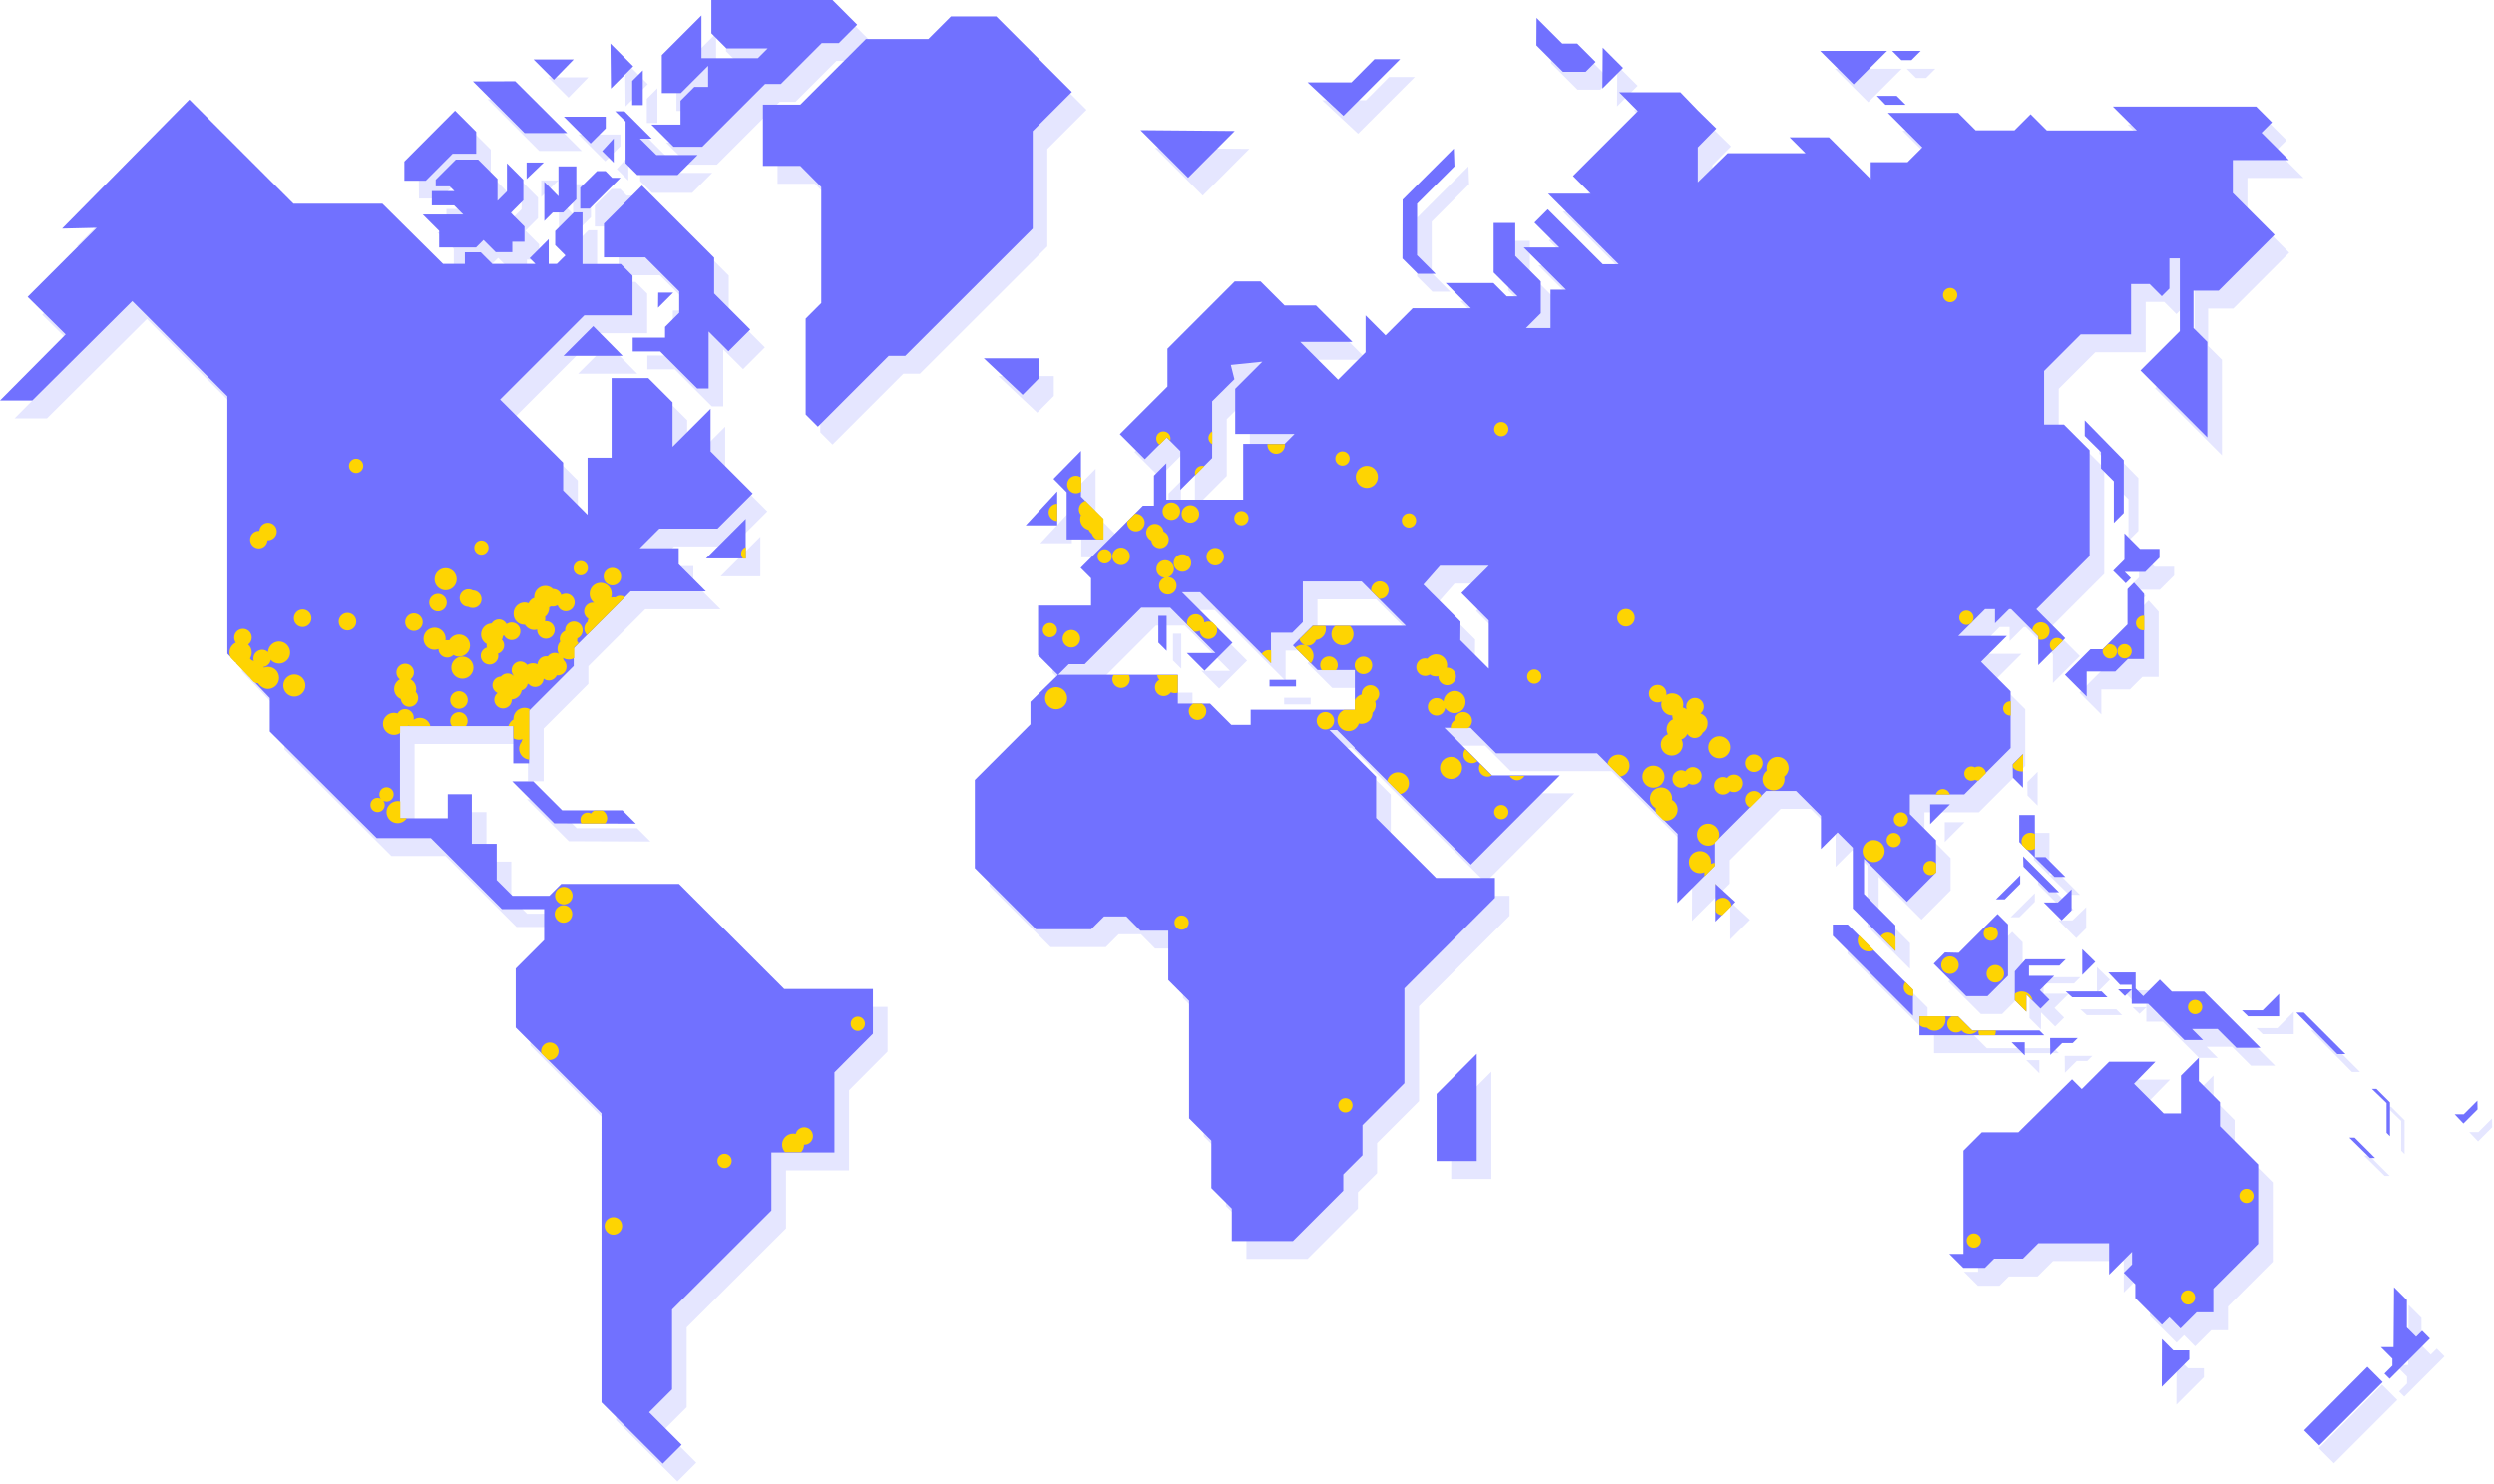 <?xml version="1.0" encoding="utf-8"?>
<!-- Generator: Adobe Illustrator 21.0.0, SVG Export Plug-In . SVG Version: 6.00 Build 0)  -->
<svg version="1.1" id="Layer_1" xmlns="http://www.w3.org/2000/svg" xmlns:xlink="http://www.w3.org/1999/xlink" x="0px" y="0px"
	 viewBox="0 0 1534.5 913.4" style="enable-background:new 0 0 1534.5 913.4;" xml:space="preserve">
<style type="text/css">
	.st0{fill:#E5E6FF;}
	.st1{fill:#7171FF;}
	.st2{fill:none;}
	.st3{fill:#FED402;}
</style>
<path class="st0" d="M1426.7,891.3l38.9-39.1l9.4,9.4l-39,39L1426.7,891.3z M1339.1,864.5l0.1-29.4l7,7h9.8v5.5L1339.1,864.5z
	 M1481.7,840.1l0.3-36.9l7.9,7.9V828l5.7,5.7l3.7-3.7l4.8,4.8l-24.8,24.8l-3.2-3.2l4.9-4.9v-4.3l-7.1-7.1H1481.7z M1454.5,711.2h3.3
	l12.5,12.5h-3.1L1454.5,711.2z M1468.4,681.2h2.8l8.3,8.3v20.8l-2.1-2.1v-18.3L1468.4,681.2z M1350.9,673l11-11v14.4l13,13v14.8
	l23.5,23.5v48.8l-27.6,27.6v14.6h-10.3l-9.9,9.9l-6.8-6.9l-4.6,4.6l-16.4-16.4v-8.5l-7.1-7.1l5.1-5.1v-7.8l-14.1,14.1v-19.4h-43.5
	l-9.5,9.5H1236l-5.7,5.7H1217l-8.6-8.6h8.7v-63.5l11.3-11.3h22.5l33-32.6l6,6l16.8-16.8h28.5L1322,678l18.3,18.3h10.6V673z
	 M892.9,684.3l24.7-24.7v66h-24.7V684.3z M1246.7,652.5h8.1v8.1L1246.7,652.5z M1270.4,649.9h17l-3.1,3.1h-6.5l-7.3,7.3
	L1270.4,649.9z M1190,636.5h23.8l8.7,8.7h41.3l3,3H1190V636.5z M1421.9,634.2h4.6l25.6,25.6h-5L1421.9,634.2z M1401.1,632.9
	l10.2-10.2v13.8h-19.1l-3.8-3.7h12.7L1401.1,632.9L1401.1,632.9z M1280,621.2h22.1l3.6,3.6H1284L1280,621.2z M1306.2,609.5h16.8v9.9
	l4.7,4.7l10.2-10.2l7.4,7.4h19.9l34.6,34.6H1385l-11.6-11.6h-15.7l6.8,6.8H1353l-22.3-22.3h-10.1V620l-4.2,4l-4.2-4.1h8.4v-2.8h-7.2
	L1306.2,609.5z M1255.3,601.4h24.7l-3.9,3.9h-18.7v6.3h15.5l-8.8,8.8l5.9,5.9l-5.5,5.5l-8.7-8.7v10.6l-7.1-7.1v-17.8L1255.3,601.4z
	 M1290.2,611v-15.8l8,7.8L1290.2,611z M1136.7,580h9.2l40.1,40.1v16.1l-49.3-49.3L1136.7,580L1136.7,580z M1214.2,597.4l23.9-23.9
	l6.4,6.4v31.6l-12.6,12.6h-13.1l-20-20l6.9-6.9L1214.2,597.4z M1275.2,566.4l8.4-8.1v13l-6.1,6.1l-11-11H1275.2z M1064.3,578.2V555
	l12.1,11.1L1064.3,578.2z M1237,564.6l15-14.9v5.3l-9.5,9.5h-5.5V564.6z M1254,544.4l-0.2-6.4l22.1,22.1h-6.2L1254,544.4z
	 M1251.4,512.6h9.6v25.9h6.6l12.2,12.2h-6.7l-12.4-12.2l0,0l-9.3-9.3L1251.4,512.6z M1196.6,506h12.2l-12.2,12.2V506z M324.2,491.9
	h12.9l17.8,17.8H392l8.2,8.2l-50.2-0.2L324.2,491.9z M1247.4,481.3l6.3-6.3v20.8l-6.2-6.2L1247.4,481.3z M790.1,433.5v-4.1h16.3v4.1
	H790.1z M721.7,390h5.1v21.6l-5.1-5.1V390z M1318,373.6l4-4l6.2,6.9v40.1h-10l-7.7,7.7h-17.6v15.4l-13.4-13.4l15.7-15.7h7.5
	l15.3-15.3V373.6z M1316.1,355.4v-16.2l9.6,9.6h12v5.4l-8.8,8.8h-12.6l3.8,3.8l-3.2,3.2l-7.7-7.7L1316.1,355.4z M443.4,354.7
	l24.4-24.4v24.4H443.4z M640.1,334.3l19.4-20.9v20.9H640.1z M657.2,305.7l16.9-17.2v28.1l13.7,13.7V343h-22.5v-29.1L657.2,305.7z
	 M1291.7,279.3v-9.6l24,24.5v32.5l-6.1,6.1v-25.6l-7.9-7.9v-10.1L1291.7,279.3z M614.3,231.5h34.1v12.2L638.2,254L614.3,231.5z
	 M355.7,230l18.3-18.3l18.1,18.3H355.7z M414,191.1h9.2l-9.3,9.3L414,191.1z M380.6,148.6l23.4-23.4l44.4,44.4v22l22.2,22.2
	l-13.4,13.4L445,215v35.1h-7l-22.8-22.8h-16.9v-8.5h19.9v-6.6l8.7-8.7v-13.2c0,0-7-7-20.9-20.9h-25.4L380.6,148.6L380.6,148.6z
	 M376.3,116.3h5.3l4,4.1h5.2l-19,19H366v-12.9L376.3,116.3z M352.6,113.4h11v20.3l-8.1,8.1h-6.4l-5.2,5.2v-24.1l8.7,8.9V113.4z
	 M333,111h10.6L333,121.2V111z M289.5,109.2h13.7l11.9,11.9v13.5l5.8-5.8v-17.3l10.1,10.1v12.7l-7.7,7.7l8.4,8.4v9.4h-7.5v6.4H314
	l-7.5-7.5l-4.6,4.6h-22.7v-10.2L269.1,143H294l-5.6-5.6h-13.7v-8.8h13.9l-2.9-2.9h-8.6v-4.1L289.5,109.2z M872,133.9l31.5-31.5
	l0.4,11l-23,23v31.7l11.4,11.4h-11l-9.4-9.4L872,133.9L872,133.9z M379.5,104l7.1-7.8v14.9L379.5,104z M740,120.4l-29.3-29.3l58,0.5
	L740,120.4z M355.9,82.8h25.8V90l-9.3,9.3L355.9,82.8z M387.5,79.5h5.7L410,96.3h-7.3l10.2,10.1h25.3l-12.3,12.3h-24.8l-7.2-7.2
	V85.8L387.5,79.5z M257.7,110.5L289,79.1l13,13v13.5h-14.5L271,122.2h-13.2L257.7,110.5L257.7,110.5z M47.2,151.7l78.3-79.4
	l64.1,64.1h54.7l37.3,37H295v-7.1h9.8l7.1,7.1h26.5l-3.5-3.5l11.7-11.7v15.2h5.1l5.2-5.2l-6.3-6.3v-8.7l11.5-11.5h5.3v31.8H391
	l7.2,7.2v24.4h-29.7l-51.8,51.8l38.8,38.8v17.1l15,15v-35.1h14.8v-49h22.6l14.9,14.9V286l23.4-23.4v26.2l25.9,25.9l-21.6,21.6h-35.8
	l-12.1,12.1h24v9.9l16.7,16.7H397l-35,35v10.9l-27.5,27.5v32.4h-9.7v-22.9h-69.7v56.7h29.4v-14.8h14.8v30.5h15.3v22.3l9.7,9.7H347
	l7.3-7.3h72.5l64.7,64.7h54.6v27.5L522.4,671v49.3h-38.8V756l-61.1,61v49.1l-14.1,14.1l20,20l-11.6,11.6l-37.7-37.7V696.2
	l-52.8-52.8v-36.3l17.5-17.5v-19.1h-26l-43.7-43.7h-33.3L175,461.2v-20.6l-26.1-27.3V254.9l-58.5-58.6l-61.5,61.2H9l40.4-40.7
	L26,193.7l42.5-42.5L47.2,151.7z M1163.8,70h12.2l5.5,5.5h-12.4L1163.8,70z M791,400.4v18.7l-43.6-43.6h-11.2l31.1,31.1l-17.2,17.2
	l-10.9-10.9h17.6L729,385h-17.8l-34.8,34.8h-9.8l-6.5,6.5h73.6V444h19.8l13.1,13.1h11.9v-9.3h64.1v-24.4h-22.9l-15.2-15.2l12.1-12.1
	H874l-27.2-27.2h-36.2v25l-6.5,6.5H791z M907.5,405l17.5,17.5v-29.6L908.2,376l16.8-16.8h-30l-10.2,11.6l22.8,22.8L907.5,405
	L907.5,405z M1005.2,67.8h37.7l10.7,11.1l11.4,11.2l-11.4,11.6v21.5l18.3-17.9h48l-9.8-9.8h24.2l25.7,25.7v-10.4h22.7l9.1-9.1
	l-21.2-21.2h43.3l10.7,10.7h23.9l9.9-9.9l10,10h55.4L1309,76.6h88.2l9.7,9.7l-6.4,6.4l16.8,16.8h-34.5v20.3l25.7,25.7l-34.4,34.4
	h-15.5v23l8.5,8.5v58.8L1326,239l24.2-24.2V170h-6.4v18.6l-4.7,4.7l-7.5-7.5h-11.4v31h-31l-22.5,22.5v33h12.2l15.8,15.8v65.1
	l-32.8,32.8l17.8,17.8l-16.6,16.6v-17.8l-16.7-16.7h-1.2l-8.7,8.7v-8.7h-6.1l-16.5,16.5h29.9l-15.9,15.9l18.2,18.2v34.9l-28.5,28.5
	h-33.5V512l16.1,16.1V548l-17.9,18l-26.4-26.4v21.6l19.3,19.3v15.8l-26.2-26.2v-37.4l-9.4-9.4l-10.2,10.2v-20.4l-15.3-15.3h-18.5
	l-31.6,31.6v14.4l-23,23l0.2-42.6l-49.6-49.6h-62.1l-15.7-15.7h-16.1l29.3,29.3h41.7L914,543.1l-71.5-71.5v-0.5l-10.8-10.8H827
	l28.7,28.7v25.4l36.9,36.9h36.2v12.3l-55.7,55.7v58.4l-25.8,25.8V722l-11.8,11.8v10l-31,31h-37.6v-20l-12.6-12.6V713l-13.7-13.7V627
	l-12.8-12.8v-30.4h-17.1L702,575h-13.7l-7.9,7.9h-34l-37.6-37.6V491l34.2-34.2v-13.9l16.9-16.5l-12.2-12.2v-30.5h32.6v-16.8
	l-6.4-6.4l38.3-38.3h6.8v-18.5l7.6-7.6v22.4h47.3v-34.3h25.5l6.1-6.1H769v-27.8l16.7-16.7l-19.4,2l2.2,8.8L754.8,258v34.9
	l-19.6,19.6v-23.9l-8.4-8.4l-13.4,13.4L698,278.2l29.3-29.3v-23.3l41.4-41.4h15.9l14.8,14.8h19.3l22.4,22.4H809l23.3,23.3l16.9-16.9
	v-22.7l12.3,12.3l16.7-16.7H914l-15.5-15.5h29.4l8.2,8.2h6.6L928,178.7v-30.5h13.3v20.3l15.7,15.7v19.6l-9.1,9.1H963v-23.6h9.5
	l-26-26h21.9L953.1,148c5.5-5.5,8.2-8.2,8.2-8.2s11.3,11.3,33.8,33.8h9.8c-28.9-28.9-43.4-43.4-43.4-43.4h26.2l-10.9-10.9l39.9-39.9
	C1009.1,71.6,1005.2,67.8,1005.2,67.8z M300,61.1l26-0.1l32,31.9h-26.2L300,61.1z M398,60.8l6.5-6.5v21.4H398V60.8z M337.3,47.6H362
	l-12.2,12.5L337.3,47.6z M854.7,47.4h15.8l-34.9,34.9l-22.1-20.6h27L854.7,47.4z M1173.2,42.3h17.6l-5.7,5.7h-6.2L1173.2,42.3z
	 M1128.9,42.3h41.2l-20.6,20.6L1128.9,42.3z M994.9,65.5l0.2-25.2l12.5,12.5L994.9,65.5z M384.9,65.5l-0.3-27.7l14,14L384.9,65.5z
	 M954.3,38.9l0.1-16.9l15.8,15.8h9.2l11.3,11.3l-6.1,6.1h-14L954.3,38.9z M594.1,21.1H622l46.5,46.5l-24.1,24.1v60L566,230h-10.2
	l-43.6,43.6l-7.5-7.5v-59l9.6-9.6v-71.4l-12.9-13h-23V75.4h23L541.8,35h38.4L594.1,21.1z M446.6,11h74.6l15.2,15.2l-11.3,11.3h-10.5
	l-25.2,25.2h-9.7l-38.6,38.6h-17.7l-13.6-13.6h17.9V73l8.5-8.5h8.5v-13l-16.8,16.8h-11.7V44.9l24.4-24.4v26.3h34.7l6-6H456l-9.3-9.3
	V11H446.6z M1533.4,693.8l-8.7,8.7l-5.4-5.7h5.6l8.4-8.4L1533.4,693.8L1533.4,693.8z"/>
<path class="st1" d="M1417.7,880.3l38.9-39.1l9.4,9.4l-39,39L1417.7,880.3z M1330.1,853.5l0.1-29.4l7,7h9.8v5.5L1330.1,853.5z
	 M1472.7,829.1l0.3-36.9l7.9,7.9V817l5.7,5.7l3.7-3.7l4.8,4.8l-24.8,24.8l-3.2-3.2l4.9-4.9v-4.3l-7.1-7.1H1472.7z M1445.5,700.2h3.3
	l12.5,12.5h-3.1L1445.5,700.2z M1459.4,670.2h2.8l8.3,8.3v20.8l-2.1-2.1v-18.3L1459.4,670.2z M1341.9,662l11-11v14.4l13,13v14.8
	l23.5,23.5v48.8l-27.6,27.6v14.6h-10.3l-9.9,9.9l-6.8-6.9l-4.6,4.6l-16.4-16.4v-8.5l-7.1-7.1l5.1-5.1v-7.8l-14.1,14.1v-19.4h-43.5
	l-9.5,9.5H1227l-5.7,5.7H1208l-8.6-8.6h8.7v-63.5l11.3-11.3h22.5l33-32.6l6,6l16.8-16.8h28.5L1313,667l18.3,18.3h10.6V662z
	 M883.9,673.3l24.7-24.7v66h-24.7V673.3z M1237.7,641.5h8.1v8.1L1237.7,641.5z M1261.4,638.9h17l-3.1,3.1h-6.5l-7.3,7.3
	L1261.4,638.9z M1181,625.5h23.8l8.7,8.7h41.3l3,3H1181V625.5z M1412.9,623.2h4.6l25.6,25.6h-5L1412.9,623.2z M1392.1,621.9
	l10.2-10.2v13.8h-19.1l-3.8-3.7h12.7L1392.1,621.9L1392.1,621.9z M1271,610.2h22.1l3.6,3.6H1275L1271,610.2z M1297.2,598.5h16.8v9.9
	l4.7,4.7l10.2-10.2l7.4,7.4h19.9l34.6,34.6H1376l-11.6-11.6h-15.7l6.8,6.8H1344l-22.3-22.3h-10.1V609l-4.2,4l-4.2-4.1h8.4v-2.8h-7.2
	L1297.2,598.5z M1246.3,590.4h24.7l-3.9,3.9h-18.7v6.3h15.5l-8.8,8.8l5.9,5.9l-5.5,5.5l-8.7-8.7v10.6l-7.1-7.1v-17.8L1246.3,590.4z
	 M1281.2,600v-15.8l8,7.8L1281.2,600z M1127.7,569h9.2l40.1,40.1v16.1l-49.3-49.3L1127.7,569L1127.7,569z M1205.2,586.4l23.9-23.9
	l6.4,6.4v31.6l-12.6,12.6h-13.1l-20-20l6.9-6.9L1205.2,586.4z M1266.2,555.4l8.4-8.1v13l-6.1,6.1l-11-11H1266.2z M1055.3,567.2V544
	l12.1,11.1L1055.3,567.2z M1228,553.6l15-14.9v5.3l-9.5,9.5h-5.5V553.6z M1245,533.4l-0.2-6.4l22.1,22.1h-6.2L1245,533.4z
	 M1242.4,501.6h9.6v25.9h6.6l12.2,12.2h-6.7l-12.4-12.2l0,0l-9.3-9.3L1242.4,501.6z M1187.6,495h12.2l-12.2,12.2V495z M315.2,480.9
	h12.9l17.8,17.8H383l8.2,8.2l-50.2-0.2L315.2,480.9z M1238.4,470.3l6.3-6.3v20.8l-6.2-6.2L1238.4,470.3z M781.1,422.5v-4.1h16.3v4.1
	H781.1z M712.7,379h5.1v21.6l-5.1-5.1V379z M1309,362.6l4-4l6.2,6.9v40.1h-10l-7.7,7.7h-17.6v15.4l-13.4-13.4l15.7-15.7h7.5
	l15.3-15.3V362.6z M1307.1,344.4v-16.2l9.6,9.6h12v5.4l-8.8,8.8h-12.6l3.8,3.8l-3.2,3.2l-7.7-7.7L1307.1,344.4z M434.4,343.7
	l24.4-24.4v24.4H434.4z M631.1,323.3l19.4-20.9v20.9H631.1z M648.2,294.7l16.9-17.2v28.1l13.7,13.7V332h-22.5v-29.1L648.2,294.7z
	 M1282.7,268.3v-9.6l24,24.5v32.5l-6.1,6.1v-25.6l-7.9-7.9v-10.1L1282.7,268.3z M605.3,220.5h34.1v12.2L629.2,243L605.3,220.5z
	 M346.7,219l18.3-18.3l18.1,18.3H346.7z M405,180.1h9.2l-9.3,9.3L405,180.1z M371.6,137.6l23.4-23.4l44.4,44.4v22l22.2,22.2
	l-13.4,13.4L436,204v35.1h-7l-22.8-22.8h-16.9v-8.5h19.9v-6.6l8.7-8.7v-13.2c0,0-7-7-20.9-20.9h-25.4L371.6,137.6L371.6,137.6z
	 M367.3,105.3h5.3l4,4.1h5.2l-19,19H357v-12.9L367.3,105.3z M343.6,102.4h11v20.3l-8.1,8.1h-6.4l-5.2,5.2v-24.1l8.7,8.9V102.4z
	 M324,100h10.6L324,110.2V100z M280.5,98.2h13.7l11.9,11.9v13.5l5.8-5.8v-17.3l10.1,10.1v12.7l-7.7,7.7l8.4,8.4v9.4h-7.5v6.4H305
	l-7.5-7.5l-4.6,4.6h-22.7v-10.2L260.1,132H285l-5.6-5.6h-13.7v-8.8h13.9l-2.9-2.9h-8.6v-4.1L280.5,98.2z M863,122.9l31.5-31.5
	l0.4,11l-23,23v31.7l11.4,11.4h-11l-9.4-9.4L863,122.9L863,122.9z M370.5,93l7.1-7.8v14.9L370.5,93z M731,109.4l-29.3-29.3l58,0.5
	L731,109.4z M346.9,71.8h25.8V79l-9.3,9.3L346.9,71.8z M378.5,68.5h5.7L401,85.3h-7.3l10.2,10.1h25.3l-12.3,12.3h-24.8l-7.2-7.2
	V74.8L378.5,68.5z M248.7,99.5L280,68.1l13,13v13.5h-14.5L262,111.2h-13.2V99.5H248.7z M38.2,140.7l78.3-79.4l64.1,64.1h54.7
	l37.3,37H286v-7.1h9.8l7.1,7.1h26.5l-3.5-3.5l11.7-11.7v15.2h5.1l5.2-5.2l-6.3-6.3v-8.7l11.5-11.5h5.3v31.8H382l7.2,7.2v24.4h-29.7
	l-51.8,51.8l38.8,38.8v17.1l15,15v-35.1h14.8v-49h22.6l14.9,14.9V275l23.4-23.4v26.2l25.9,25.9l-21.6,21.6h-35.8l-12.1,12.1h24v9.9
	l16.7,16.7H388l-35,35v10.9l-27.5,27.5v32.4h-9.7v-22.9h-69.7v56.7h29.4v-14.8h14.8v30.5h15.3v22.3l9.7,9.7H338l7.3-7.3h72.5
	l64.7,64.7h54.6v27.5L513.4,660v49.3h-38.8V745l-61.1,61v49.1l-14.1,14.1l20,20l-11.6,11.6l-37.7-37.7V685.2l-52.8-52.8v-36.3
	l17.5-17.5v-19.1h-26l-43.7-43.7h-33.3L166,450.2v-20.6l-26.1-27.3V243.9l-58.5-58.6l-61.5,61.2H0l40.4-40.7L17,182.7l42.5-42.5
	L38.2,140.7z M1154.8,59h12.2l5.5,5.5h-12.4L1154.8,59z M782,389.4v18.7l-43.6-43.6h-11.2l31.1,31.1l-17.2,17.2l-10.9-10.9h17.6
	L720,374h-17.8l-34.8,34.8h-9.8l-6.5,6.5h73.6V433h19.8l13.1,13.1h11.9v-9.3h64.1v-24.4h-22.9l-15.2-15.2l12.1-12.1H865l-27.2-27.2
	h-36.2v25l-6.5,6.5H782z M898.5,394l17.5,17.5v-29.6L899.2,365l16.8-16.8h-30l-10.2,11.6l22.8,22.8L898.5,394L898.5,394z
	 M996.2,56.8h37.7l10.7,11.1l11.4,11.2l-11.4,11.6v21.5l18.3-17.9h48l-9.8-9.8h24.2l25.7,25.7V99.8h22.7l9.1-9.1l-21.2-21.2h43.3
	l10.7,10.7h23.9l9.9-9.9l10,10h55.4L1300,65.6h88.2l9.7,9.7l-6.4,6.4l16.8,16.8h-34.5v20.3l25.7,25.7l-34.4,34.4h-15.5v23l8.5,8.5
	v58.8L1317,228l24.2-24.2V159h-6.4v18.6l-4.7,4.7l-7.5-7.5h-11.4v31h-31l-22.5,22.5v33h12.2l15.8,15.8v65.1l-32.8,32.8l17.8,17.8
	l-16.6,16.6v-17.8l-16.7-16.7h-1.2l-8.7,8.7v-8.7h-6.1l-16.5,16.5h29.9l-15.9,15.9l18.2,18.2v34.9l-28.5,28.5h-33.5V501l16.1,16.1
	V537l-17.9,18l-26.4-26.4v21.6l19.3,19.3v15.8l-26.2-26.2v-37.4l-9.4-9.4l-10.2,10.2v-20.4l-15.3-15.3h-18.5l-31.6,31.6v14.4l-23,23
	l0.2-42.6l-49.6-49.6h-62.1l-15.7-15.7h-16.1l29.3,29.3h41.7L905,532.1l-71.5-71.5v-0.5l-10.8-10.8H818l28.7,28.7v25.4l36.9,36.9
	h36.2v12.3l-55.7,55.7v58.4l-25.8,25.8V711l-11.8,11.8v10l-31,31h-37.6v-20l-12.6-12.6V702l-13.7-13.7V616l-12.8-12.8v-30.4h-17.1
	L693,564h-13.7l-7.9,7.9h-34l-37.6-37.6V480l34.2-34.2v-13.9l16.9-16.5l-12.2-12.2v-30.5h32.6v-16.8l-6.4-6.4l38.3-38.3h6.8v-18.5
	l7.6-7.6v22.4h47.3v-34.3h25.5l6.1-6.1H760v-27.8l16.7-16.7l-19.4,2l2.2,8.8L745.8,247v34.9l-19.6,19.6v-23.9l-8.4-8.4l-13.4,13.4
	L689,267.2l29.3-29.3v-23.3l41.4-41.4h15.9l14.8,14.8h19.3l22.4,22.4H800l23.3,23.3l16.9-16.9v-22.7l12.3,12.3l16.7-16.7H905
	l-15.5-15.5h29.4l8.2,8.2h6.6L919,167.7v-30.5h13.3v20.3l15.7,15.7v19.6l-9.1,9.1H954v-23.6h9.5l-26-26h21.9L944.1,137
	c5.5-5.5,8.2-8.2,8.2-8.2s11.3,11.3,33.8,33.8h9.8c-28.9-28.9-43.4-43.4-43.4-43.4h26.2l-10.9-10.9l39.9-39.9
	C1000.1,60.6,996.2,56.8,996.2,56.8z M291,50.1l26-0.1l32,31.9h-26.2L291,50.1z M389,49.8l6.5-6.5v21.4H389V49.8z M328.3,36.6H353
	l-12.2,12.5L328.3,36.6z M845.7,36.4h15.8l-34.9,34.9l-22.1-20.6h27L845.7,36.4z M1164.2,31.3h17.6l-5.7,5.7h-6.2L1164.2,31.3z
	 M1119.9,31.3h41.2l-20.6,20.6L1119.9,31.3z M985.9,54.5l0.2-25.2l12.5,12.5L985.9,54.5z M375.9,54.5l-0.3-27.7l14,14L375.9,54.5z
	 M945.3,27.9l0.1-16.9l15.8,15.8h9.2l11.3,11.3l-6.1,6.1h-14L945.3,27.9z M585.1,10.1H613l46.5,46.5l-24.1,24.1v60L557,219h-10.2
	l-43.6,43.6l-7.5-7.5v-59l9.6-9.6v-71.4l-12.9-13h-23V64.4h23L532.8,24h38.4L585.1,10.1z M437.6,0h74.6l15.2,15.2l-11.3,11.3h-10.5
	l-25.2,25.2h-9.7l-38.6,38.6h-17.7l-13.6-13.6h17.9V62l8.5-8.5h8.5v-13l-16.8,16.8h-11.7V33.9l24.4-24.4v26.3h34.7l6-6H447l-9.3-9.3
	V0H437.6z M1524.4,682.8l-8.7,8.7l-5.4-5.7h5.6l8.4-8.4L1524.4,682.8L1524.4,682.8z"/>
<g>
	<polygon class="st2" points="916,348.3 886,348.3 875.8,360 898.6,382.8 898.6,394.1 916.1,411.6 916.1,382 899.3,365.1 	"/>
	<path class="st2" d="M843.6,363.7l-5.8-5.8h-36.2v25l-6.5,6.5h-13v10.8v7.9l-5.8-5.8l-37.8-37.8h-11.2l18.6,18.6l2.3,2.3l10.2,10.2
		l-17.2,17.2l-10.9-10.9h17.6l-13.2-13.2l-4.3-4.3l-10.3-10.3h-17.8l-34.8,34.8h-9.8l-6.5,6.5h33.9h9.4H712h12.8v10.8v6.8h9.4h5.2
		h5.2l13.1,13.1h11.9v-9.3h57.7h6.4v-6.1v-18.3h-11.6h-8.7h-2.6l-4.3-4.3l-9.6-9.6l-1.3-1.3l3.9-3.9l8.2-8.2h7.7h6.1h8.9H865
		l-16.6-16.6L843.6,363.7z M712.8,379.1h5.1v21.6l-5.1-5.1V379.1z M797.5,422.6h-16.3v-4.1h16.3V422.6z"/>
	<polygon class="st2" points="384.2,68.6 378.6,68.6 384.8,74.9 384.8,100.7 392,107.9 416.9,107.9 429.2,95.6 403.9,95.6 
		393.8,85.4 401.1,85.4 	"/>
	<polygon class="st2" points="427.4,53.6 418.8,62.1 418.8,76.7 400.9,76.7 414.6,90.3 432.2,90.3 470.8,51.7 480.5,51.7 
		505.7,26.6 516.2,26.6 527.5,15.3 512.3,0.1 437.7,0.1 437.7,20.5 447.1,29.8 472.4,29.8 466.4,35.9 431.7,35.9 431.7,9.6 
		407.3,34 407.3,57.4 419,57.4 435.8,40.6 435.8,53.6 	"/>
	<polygon class="st2" points="389.7,40.8 375.8,26.8 376,54.6 	"/>
	<polygon class="st2" points="389.1,64.8 395.6,64.8 395.6,43.4 389.1,49.9 	"/>
	<polygon class="st2" points="357.1,115.6 357.1,128.6 362.9,128.6 381.9,109.6 376.7,109.6 372.7,105.4 367.4,105.4 	"/>
	<polygon class="st2" points="377.7,85.3 370.6,93.1 377.7,100.3 	"/>
	<polygon class="st2" points="349.1,82 317.1,50.1 291.1,50.2 322.9,82 	"/>
	<polygon class="st2" points="334.8,100.1 324.1,100.1 324.1,110.3 	"/>
	<polygon class="st2" points="293,152.5 297.6,147.9 305.2,155.4 315.3,155.4 315.3,149.1 322.9,149.1 322.9,139.7 314.4,131.2 
		322.1,123.5 322.1,110.9 312,100.7 312,118 306.2,123.8 306.2,110.3 294.3,98.3 280.6,98.3 268.2,110.8 268.2,114.9 276.8,114.9 
		279.7,117.8 265.7,117.8 265.7,126.5 279.5,126.5 285.1,132.2 260.2,132.2 270.3,142.3 270.3,152.5 	"/>
	<polygon class="st2" points="363.5,88.4 372.8,79.1 372.8,71.9 347,71.9 	"/>
	<polygon class="st2" points="353.1,36.7 328.4,36.7 340.9,49.2 	"/>
	<polygon class="st2" points="414.3,180.2 405.1,180.2 404.9,189.6 	"/>
	<polygon class="st2" points="343.7,121 334.9,112 334.9,136.1 340.2,130.9 346.5,130.9 354.7,122.7 354.7,102.5 343.7,102.5 	"/>
	<polygon class="st2" points="1268.8,642.1 1275.2,642.1 1278.5,639 1261.5,639 1261.5,649.5 	"/>
	<polygon class="st2" points="1293.2,610.2 1271.1,610.2 1275.1,613.8 1296.8,613.8 	"/>
	<polygon class="st2" points="1268.5,566.5 1274.6,560.5 1274.6,547.5 1266.2,555.5 1257.5,555.5 	"/>
	<polygon class="st2" points="1245.9,641.5 1237.8,641.5 1245.9,649.6 	"/>
	<polygon class="st2" points="1260.9,549.2 1267,549.2 1244.9,527 1245.1,533.5 	"/>
	<path class="st2" d="M439.5,158.7l-44.4-44.4l-23.4,23.4v20.8h25.4c14,14,20.9,20.9,20.9,20.9v13.2l-8.7,8.7v6.6h-19.9v8.5h16.9
		l22.8,22.8h7v-35.1l12.2,12.2l13.4-13.4l-22.2-22.2L439.5,158.7L439.5,158.7z"/>
	<path class="st2" d="M1127.8,569v6.9l49.3,49.3v-12.4c-0.2,0-0.3,0-0.5,0c-3,0-5.4-2.4-5.4-5.4c0-1.2,0.4-2.3,1.1-3.2l-19.5-19.5
		c-0.9,0.5-2,0.8-3.1,0.8c-3.8,0-6.8-3-6.8-6.8c0-1.1,0.3-2.2,0.8-3.1l-6.7-6.7h-9.2L1127.8,569L1127.8,569z"/>
	<path class="st2" d="M434.5,343.8h22.7c-0.7-0.8-1.2-1.8-1.2-3c0-1.9,1.2-3.5,2.9-4.2v-17.3L434.5,343.8z"/>
	<path class="st2" d="M1244.8,484.9v-10.2c-0.3,0-0.6,0.1-1,0.1c-2.1,0-4-1-5.3-2.5l0.1,6.4L1244.8,484.9z"/>
	<polygon class="st2" points="1233.6,553.6 1243.1,544.1 1243.1,538.8 1228.1,553.6 	"/>
	<polygon class="st2" points="1281.2,600 1289.2,592 1281.2,584.2 	"/>
	<path class="st2" d="M802.8,397c-1.6-0.6-2.8-1.9-3.3-3.6l-3.9,3.9l1.3,1.3c1.2-1.1,2.8-1.7,4.5-1.7
		C801.9,396.8,802.3,396.9,802.8,397z"/>
	<path class="st2" d="M1254.9,634.2H1228c0,0.2,0.1,0.5,0.1,0.7c0,0.8-0.2,1.6-0.5,2.3h30.3L1254.9,634.2z"/>
	<polygon class="st2" points="717.9,379.1 712.8,379.1 712.8,395.6 717.9,400.7 	"/>
	<rect x="781.2" y="418.5" class="st2" width="16.3" height="4.1"/>
	<path class="st2" d="M1166.2,582v-0.3c-0.1,0.1-0.1,0.2-0.2,0.4C1166.2,582.1,1166.2,582.1,1166.2,582z"/>
	<path class="st2" d="M743.5,393.3c-2.9,0-5.2-2.3-5.3-5.1c-0.7,0.4-1.6,0.6-2.5,0.6c-0.3,0-0.6,0-1-0.1l13.2,13.2h-17.6l10.9,10.9
		l17.2-17.2l-10.2-10.2c0.4,0.7,0.6,1.6,0.6,2.5C748.9,390.9,746.5,393.3,743.5,393.3z"/>
	<polygon class="st2" points="1486.6,822.8 1480.9,817 1480.9,800.2 1473,792.3 1472.8,829.1 1464.9,829.1 1472,836.3 1472,840.5 
		1467.1,845.5 1470.4,848.6 1495.2,823.8 1490.4,819 	"/>
	<polygon class="st2" points="1516.1,685.8 1510.4,685.8 1515.8,691.5 1524.5,682.8 1524.5,677.3 	"/>
	<path class="st2" d="M1398,75.4l-9.7-9.7h-88.2l14.7,14.7h-55.4l-10-10l-9.9,9.9h-23.9l-10.7-10.7h-43.3l21.2,21.2l-9.1,9.1H1151
		v10.4l-25.7-25.7h-24.2l9.8,9.8h-48l-18.3,17.9V90.8l11.4-11.6L1044.6,68l-10.7-11.1h-37.7c0,0,3.8,3.8,11.5,11.5l-39.9,39.9
		l10.9,10.9h-26.2c0,0,14.5,14.5,43.4,43.4h-9.8c-22.5-22.5-33.8-33.8-33.8-33.8s-2.7,2.7-8.2,8.2l15.3,15.3h-21.9l26,26h-9.4v23.6
		h-15.2l9.1-9.1v-19.6l-15.7-15.7v-20.3h-13.2v30.5l14.8,14.8h-6.6l-8.2-8.2h-29.4l15.5,15.5h-35.9l-16.7,16.7l-12.3-12.3v22.7
		l-16.9,16.9L800,210.4h32L809.6,188h-19.3l-14.8-14.8h-15.9l-41.4,41.4V238L689,267.3l15.4,15.4l8.9-8.9c-1.3-0.8-2.1-2.2-2.1-3.8
		c0-2.5,2-4.4,4.4-4.4c2.5,0,4.4,2,4.4,4.4c0,0.5-0.1,0.9-0.2,1.3l6.3,6.3v23.9l9.1-9.1c-0.1-0.4-0.2-0.9-0.2-1.4
		c0-2.5,2-4.4,4.4-4.4c0.5,0,0.9,0.1,1.4,0.2l5-5v-8.5c-1.4-0.7-2.4-2.2-2.4-3.9s1-3.2,2.4-3.9v-18.4l13.6-13.6l-2.2-8.8l19.4-2
		L760,239.4v27.8h36.5l-6,6c0,0.2,0.1,0.4,0.1,0.7c0,3-2.4,5.4-5.4,5.4s-5.4-2.4-5.4-5.4c0-0.2,0-0.4,0.1-0.6H765v34.3h-47.3v-22.4
		l-7.6,7.6v18.5h-6.8l-5.1,5.1c0.2,0,0.5-0.1,0.7-0.1c3,0,5.4,2.4,5.4,5.4s-2.4,5.4-5.4,5.4s-5.4-2.4-5.4-5.4c0-0.2,0-0.5,0.1-0.7
		L665,349.5l6.4,6.4v16.8h-32.6v30.5l12.2,12.2L634.1,432v13.9l-34.2,34.2v54.3l37.6,37.6h34l7.9-7.9h13.7l8.8,8.8H719v30.4
		l12.8,12.8v72.3l13.7,13.7v29.1l12.6,12.6v20h37.6l31-31v-10l11.8-11.8v-18.5l25.8-25.8v-58.4l55.7-55.7v-12.3h-36.2l-36.9-36.9
		v-25.3l-28.8-28.7h4.7l10.8,10.8v0.5l19.9,19.9c0.7-3,3.4-5.3,6.6-5.3c3.8,0,6.8,3,6.8,6.8c0,3.2-2.3,5.9-5.3,6.6l43.5,43.5
		l54.7-54.7h-21.7c-0.9,1.6-2.6,2.7-4.6,2.7s-3.7-1.1-4.6-2.7h-10.8l-0.2-0.2c-0.8,0.4-1.6,0.7-2.6,0.7c-3,0-5.4-2.4-5.4-5.4
		c0-0.9,0.3-1.8,0.7-2.6l-1.6-1.6c-0.9,0.7-2.1,1.2-3.4,1.2c-3,0-5.4-2.4-5.4-5.4c0-1.3,0.5-2.4,1.2-3.4L888.6,448h3.8
		c0-0.1,0-0.2,0-0.4c0-1.9,1-3.5,2.4-4.5c0.1-2.8,2.5-5.1,5.3-5.1c3,0,5.4,2.4,5.4,5.4c0,1.9-1,3.5-2.4,4.5v0.1h1.7l15.7,15.7h62.1
		l6.4,6.4c0.5-3.3,3.3-5.8,6.7-5.8c3.8,0,6.8,3,6.8,6.8c0,3.4-2.5,6.2-5.8,6.7l22.4,22.4c-0.2-0.7-0.4-1.4-0.4-2.2
		c0-0.3,0.1-0.6,0.1-0.9c-2.1-1.2-3.5-3.4-3.5-5.9c0-3.8,3-6.8,6.8-6.8c3.8,0,6.8,3,6.8,6.8c0,0.3-0.1,0.6-0.1,0.9
		c2.1,1.2,3.5,3.4,3.5,5.9c0,3.8-3,6.8-6.8,6.8c-0.8,0-1.5-0.1-2.1-0.4l8.8,8.8l-0.2,42.6l16.7-16.7c-0.1-0.5-0.1-0.9-0.1-1.4
		c0-0.4,0.1-0.7,0.1-1.1c-0.9,0.4-1.8,0.6-2.8,0.6c-3.8,0-6.8-3-6.8-6.8s3-6.8,6.8-6.8s6.8,3,6.8,6.8c0,0.4-0.1,0.7-0.1,1.1
		c0.8-0.3,1.6-0.6,2.4-0.6V519c-1.2,0.9-2.6,1.5-4.2,1.5c-3.8,0-6.8-3-6.8-6.8s3-6.8,6.8-6.8s6.8,3,6.8,6.8c0,1-0.2,2-0.7,2.9
		l19.7-19.7c-1.8-0.9-3-2.7-3-4.8c0-3,2.4-5.4,5.4-5.4c2.1,0,3.9,1.2,4.8,3l2.8-2.8h18.5l15.3,15.3v20.4l10.2-10.2l9.4,9.4v37.4
		l17.1,17.1c1-1.3,2.5-2.2,4.3-2.2c2.1,0,3.9,1.2,4.8,3v-7.5l-19.3-19.3v-21.6l26.4,26.4l17.9-18V537c-0.8,1.1-2.1,1.8-3.5,1.8
		c-2.5,0-4.4-2-4.4-4.4c0-2.5,2-4.4,4.4-4.4c1.4,0,2.7,0.7,3.5,1.8v-14.4l-16.1-16.1v-12.1h15.9c0.5-2,2.2-3.4,4.3-3.4
		c2.1,0,3.8,1.5,4.3,3.4h9l8.5-8.5c-0.8,0-1.5-0.2-2.1-0.6c-0.7,0.4-1.4,0.6-2.2,0.6c-2.5,0-4.4-2-4.4-4.4c0-2.5,2-4.4,4.4-4.4
		c0.8,0,1.6,0.2,2.2,0.6c0.7-0.4,1.4-0.6,2.2-0.6c2.4,0,4.3,1.9,4.4,4.3l15.5-15.5v-20c-0.1,0-0.2,0-0.3,0c-2.5,0-4.4-2-4.4-4.4
		c0-2.5,2-4.4,4.4-4.4c0.1,0,0.2,0,0.3,0v-6l-18.2-18.2l15.9-15.9h-29.9l16.5-16.5h6.1v8.7l8.7-8.7h1.2l12.9,12.9
		c0.3-2.7,2.5-4.8,5.3-4.8c3,0,5.4,2.4,5.4,5.4s-2.4,5.4-5.4,5.4c-0.5,0-1-0.1-1.5-0.3v15.9l8.8-8.8c-1.1-0.8-1.9-2.1-1.9-3.6
		c0-2.5,2-4.4,4.4-4.4c1.5,0,2.8,0.7,3.6,1.9l1.7-1.7l-17.8-17.8l32.8-32.8v-65.5l-15.8-15.8h-12.2v-33l22.5-22.5h31v-31h11.4
		l7.5,7.5l4.7-4.7v-18.5h6.4v44.8l-24.1,24.2l41.2,41.2v-58.8l-8.5-8.5v-23h15.5l34.4-34.4l-25.7-25.7V98.6h34.5l-16.8-16.8
		L1398,75.4z M646,392.3c-2.5,0-4.4-2-4.4-4.4c0-2.5,2-4.4,4.4-4.4s4.4,2,4.4,4.4S648.4,392.3,646,392.3z M827.8,676
		c2.5,0,4.4,2,4.4,4.4c0,2.5-2,4.4-4.4,4.4c-2.5,0-4.4-2-4.4-4.4S825.4,676,827.8,676z M923.7,495.4c2.5,0,4.4,2,4.4,4.4
		c0,2.5-2,4.4-4.4,4.4c-2.5,0-4.4-2-4.4-4.4S921.3,495.4,923.7,495.4z M841,286.7c3.8,0,6.8,3,6.8,6.8s-3,6.8-6.8,6.8
		s-6.8-3-6.8-6.8S837.2,286.7,841,286.7z M826,277.7c2.5,0,4.4,2,4.4,4.4s-2,4.4-4.4,4.4c-2.5,0-4.4-2-4.4-4.4
		S823.5,277.7,826,277.7z M763.8,314.4c2.5,0,4.4,2,4.4,4.4c0,2.5-2,4.4-4.4,4.4c-2.5,0-4.4-2-4.4-4.4
		C759.3,316.4,761.3,314.4,763.8,314.4z M747.7,337.2c3,0,5.4,2.4,5.4,5.4s-2.4,5.4-5.4,5.4s-5.4-2.4-5.4-5.4
		S744.7,337.2,747.7,337.2z M732.4,310.9c3,0,5.4,2.4,5.4,5.4s-2.4,5.4-5.4,5.4s-5.4-2.4-5.4-5.4
		C727.1,313.3,729.5,310.9,732.4,310.9z M711.5,350.2c0-3,2.4-5.4,5.4-5.4s5.4,2.4,5.4,5.4c0,2.3-1.5,4.2-3.5,5
		c2.8,0.1,5.1,2.5,5.1,5.3c0,3-2.4,5.4-5.4,5.4s-5.4-2.4-5.4-5.4c0-2.3,1.5-4.2,3.5-5C713.8,355.4,711.5,353.1,711.5,350.2z
		 M722.2,346.5c0-3,2.4-5.4,5.4-5.4s5.4,2.4,5.4,5.4s-2.4,5.4-5.4,5.4S722.2,349.4,722.2,346.5z M720.7,309.3c3,0,5.4,2.4,5.4,5.4
		s-2.4,5.4-5.4,5.4s-5.4-2.4-5.4-5.4S717.8,309.3,720.7,309.3z M710.6,322.4c2.7,0,5,2.1,5.3,4.7c1.9,0.8,3.2,2.7,3.2,4.9
		c0,3-2.4,5.4-5.4,5.4c-2.7,0-5-2.1-5.3-4.7c-1.9-0.8-3.2-2.7-3.2-4.9C705.3,324.8,707.7,322.4,710.6,322.4z M689.8,337
		c3,0,5.4,2.4,5.4,5.4s-2.4,5.4-5.4,5.4s-5.4-2.4-5.4-5.4S686.8,337,689.8,337z M679.7,337.9c2.5,0,4.4,2,4.4,4.4s-2,4.4-4.4,4.4
		c-2.5,0-4.4-2-4.4-4.4S677.2,337.9,679.7,337.9z M659.2,387.7c3,0,5.4,2.4,5.4,5.4s-2.4,5.4-5.4,5.4s-5.4-2.4-5.4-5.4
		S656.2,387.7,659.2,387.7z M649.8,436.5c-3.8,0-6.8-3-6.8-6.8s3-6.8,6.8-6.8s6.8,3,6.8,6.8S653.6,436.5,649.8,436.5z M727,572.2
		c-2.5,0-4.4-2-4.4-4.4c0-2.5,2-4.4,4.4-4.4c2.5,0,4.4,2,4.4,4.4S729.5,572.2,727,572.2z M815.5,449c-3,0-5.4-2.4-5.4-5.4
		s2.4-5.4,5.4-5.4s5.4,2.4,5.4,5.4S818.5,449,815.5,449z M830.4,385.1c1.4,1.2,2.3,3.1,2.3,5.1c0,3.8-3,6.8-6.8,6.8s-6.8-3-6.8-6.8
		c0-2,0.9-3.9,2.3-5.1h-6.1c0.2,0.6,0.3,1.3,0.3,2c0,3.5-2.7,6.4-6.1,6.7c-0.8,2-2.7,3.5-5,3.5c-0.4,0-0.7,0-1.1-0.1
		c2.7,0.9,4.6,3.4,4.6,6.4c0,1.7-0.7,3.3-1.7,4.5l4.3,4.3h2.6c-0.6-0.9-1-1.9-1-3.1c0-3,2.4-5.4,5.4-5.4s5.4,2.4,5.4,5.4
		c0,1.2-0.4,2.2-1,3.1h11.5v18.3c0.9-1.6,2.4-2.9,4.2-3.4c0-0.1,0-0.2,0-0.3c0-3,2.4-5.4,5.4-5.4s5.4,2.4,5.4,5.4
		c0,1.9-1,3.6-2.5,4.5c0.3,0.7,0.4,1.5,0.4,2.3c0,1.9-0.8,3.6-2,4.8l0,0c0,3.8-3,6.8-6.8,6.8c-0.5,0-1.1-0.1-1.6-0.2
		c-0.9,2.7-3.4,4.7-6.4,4.7c-3.8,0-6.8-3-6.8-6.8c0-2.9,1.8-5.4,4.4-6.4h-57.7v9.3h-11.9l-13-12.9h-5.2c1.6,0.9,2.8,2.7,2.8,4.7
		c0,3-2.4,5.4-5.4,5.4s-5.4-2.4-5.4-5.4c0-2,1.1-3.7,2.8-4.7h-9.4v-6.8c-0.6,0.2-1.3,0.3-1.9,0.3c-0.9,0-1.7-0.2-2.4-0.5
		c-1,1.4-2.6,2.3-4.4,2.3c-3,0-5.4-2.4-5.4-5.4c0-2,1.1-3.7,2.7-4.6c-0.7-0.8-1.2-1.8-1.3-2.9h-17.5c0.4,0.7,0.6,1.6,0.6,2.5
		c0,3-2.4,5.4-5.4,5.4s-5.4-2.4-5.4-5.4c0-0.9,0.2-1.7,0.6-2.5h-33.8l6.5-6.5h9.8l34.8-34.8h17.8l10.3,10.3c-0.1-0.3-0.1-0.6-0.1-1
		c0-3,2.4-5.4,5.4-5.4c2.9,0,5.2,2.3,5.3,5.1c0.7-0.4,1.6-0.6,2.5-0.6s1.7,0.2,2.5,0.6l-18.6-18.6h11.2l37.8,37.8
		c1-1.4,2.6-2.3,4.4-2.3c0.5,0,1,0.1,1.4,0.2v-10.8h13.1l6.5-6.5v-25H838l5.8,5.8c0-0.2-0.1-0.3-0.1-0.5c0-3,2.4-5.4,5.4-5.4
		s5.4,2.4,5.4,5.4s-2.4,5.4-5.4,5.4c-0.2,0-0.3,0-0.5-0.1l16.6,16.6L830.4,385.1L830.4,385.1z M844.3,409.5c0,3-2.4,5.4-5.4,5.4
		s-5.4-2.4-5.4-5.4s2.4-5.4,5.4-5.4C841.8,404.1,844.3,406.5,844.3,409.5z M866.9,324.7c-2.5,0-4.4-2-4.4-4.4s2-4.4,4.4-4.4
		c2.5,0,4.4,2,4.4,4.4S869.4,324.7,866.9,324.7z M871.4,410.6c0-3,2.4-5.4,5.4-5.4c0.5,0,0.9,0.1,1.4,0.2c1.2-1.7,3.2-2.7,5.4-2.7
		c3.8,0,6.8,3,6.8,6.8c0,0.5-0.1,1-0.2,1.4c0.1,0,0.1,0,0.2,0c3,0,5.4,2.4,5.4,5.4s-2.4,5.4-5.4,5.4s-5.4-2.4-5.4-5.4
		c0-0.1,0-0.1,0-0.2c-0.5,0.1-0.9,0.2-1.4,0.2c-1.4,0-2.8-0.4-3.8-1.2c-0.8,0.6-1.9,0.9-3,0.9C873.8,416,871.4,413.6,871.4,410.6z
		 M892.8,465.8c3.8,0,6.8,3,6.8,6.8s-3,6.8-6.8,6.8s-6.8-3-6.8-6.8C886,468.9,889.1,465.8,892.8,465.8z M895,438.7
		c-2.4,0-4.5-1.3-5.7-3.2c-0.4,2.6-2.6,4.7-5.3,4.7c-3,0-5.4-2.4-5.4-5.4s2.4-5.4,5.4-5.4c1.7,0,3.3,0.8,4.3,2.1
		c0.2-3.6,3.1-6.5,6.8-6.5c3.8,0,6.8,3,6.8,6.8C901.8,435.7,898.7,438.7,895,438.7z M916.1,411.6l-17.5-17.5v-11.3L875.8,360
		l10.2-11.6h30l-16.7,16.7l16.9,16.9v29.6H916.1z M923.7,268.5c-2.5,0-4.4-2-4.4-4.4s2-4.4,4.4-4.4c2.5,0,4.4,2,4.4,4.4
		S926.2,268.5,923.7,268.5z M944,420.8c-2.5,0-4.4-2-4.4-4.4c0-2.5,2-4.4,4.4-4.4c2.5,0,4.4,2,4.4,4.4S946.5,420.8,944,420.8z
		 M1000.4,385.6c-3,0-5.4-2.4-5.4-5.4s2.4-5.4,5.4-5.4s5.4,2.4,5.4,5.4S1003.4,385.6,1000.4,385.6z M1017.3,484.8
		c-3.8,0-6.8-3-6.8-6.8s3-6.8,6.8-6.8s6.8,3,6.8,6.8S1021.1,484.8,1017.3,484.8z M1041.6,482.9c-1,0-1.8-0.3-2.6-0.7
		c-0.9,1.6-2.6,2.6-4.6,2.6c-3,0-5.4-2.4-5.4-5.4s2.4-5.4,5.4-5.4c1,0,1.8,0.3,2.6,0.7c0.9-1.6,2.6-2.6,4.6-2.6c3,0,5.4,2.4,5.4,5.4
		S1044.5,482.9,1041.6,482.9z M1047.9,451.2c-0.8,1.9-2.7,3.2-4.9,3.2c-1.9,0-3.6-1-4.5-2.5c-0.7,1.5-2,2.7-3.6,3.4
		c0.5,0.9,0.8,2,0.8,3.1c0,3.8-3,6.8-6.8,6.8s-6.8-3-6.8-6.8c0-2.9,1.8-5.3,4.4-6.3c-0.5-0.9-0.8-2-0.8-3.1c0-2.7,1.6-5,3.9-6.1
		c-0.3-0.7-0.4-1.4-0.4-2.1c0-0.1,0-0.2,0-0.3l0,0c-3.8,0-6.8-3-6.8-6.8c0-0.6,0.1-1.2,0.3-1.8c-0.7,0.4-1.6,0.6-2.5,0.6
		c-3,0-5.4-2.4-5.4-5.4s2.4-5.4,5.4-5.4s5.4,2.4,5.4,5.4c0,0.3,0,0.6-0.1,0.9c1.1-0.7,2.3-1.1,3.7-1.1c3.8,0,6.8,3,6.8,6.8
		c0,0.7-0.1,1.3-0.3,1.9c0.9,0.2,1.7,0.6,2.4,1.2c-0.2-0.5-0.3-1.1-0.3-1.7c0-3,2.4-5.4,5.4-5.4s5.4,2.4,5.4,5.4
		c0,1.7-0.8,3.2-2.1,4.2c2.7,0.9,4.6,3.4,4.6,6.4C1050.9,447.9,1049.7,449.9,1047.9,451.2z M1051,459.9c0-3.8,3-6.8,6.8-6.8
		s6.8,3,6.8,6.8s-3,6.8-6.8,6.8C1054,466.7,1051,463.7,1051,459.9z M1066.7,487.5c-0.9,0-1.7-0.2-2.4-0.6c-1,1.3-2.5,2.1-4.3,2.1
		c-3,0-5.4-2.4-5.4-5.4s2.4-5.4,5.4-5.4c0.9,0,1.7,0.2,2.4,0.6c1-1.3,2.5-2.1,4.3-2.1c3,0,5.4,2.4,5.4,5.4
		S1069.7,487.5,1066.7,487.5z M1079.1,475.1c-3,0-5.4-2.4-5.4-5.4s2.4-5.4,5.4-5.4s5.4,2.4,5.4,5.4S1082,475.1,1079.1,475.1z
		 M1097.8,478c0.1,0.5,0.2,1,0.2,1.6c0,3.8-3,6.8-6.8,6.8s-6.8-3-6.8-6.8c0-2.2,1.1-4.1,2.7-5.4c-0.1-0.5-0.2-1-0.2-1.6
		c0-3.8,3-6.8,6.8-6.8s6.8,3,6.8,6.8C1100.5,474.8,1099.4,476.8,1097.8,478z M1152.8,530.6c-3.8,0-6.8-3-6.8-6.8s3-6.8,6.8-6.8
		s6.8,3,6.8,6.8C1159.6,527.5,1156.5,530.6,1152.8,530.6z M1165.2,521.5c-2.5,0-4.4-2-4.4-4.4c0-2.5,2-4.4,4.4-4.4
		c2.5,0,4.4,2,4.4,4.4S1167.6,521.5,1165.2,521.5z M1169.6,508.7c-2.5,0-4.4-2-4.4-4.4c0-2.5,2-4.4,4.4-4.4c2.5,0,4.4,2,4.4,4.4
		S1172.1,508.7,1169.6,508.7z M1199.9,186.1c-2.5,0-4.4-2-4.4-4.4c0-2.5,2-4.4,4.4-4.4c2.5,0,4.4,2,4.4,4.4
		C1204.2,184.1,1202.2,186.1,1199.9,186.1z M1209.9,384.7c-2.5,0-4.4-2-4.4-4.4c0-2.5,2-4.4,4.4-4.4s4.4,2,4.4,4.4
		C1214.2,382.7,1212.2,384.7,1209.9,384.7z"/>
	<polygon class="st2" points="1379.4,622 1383.2,625.5 1402.4,625.5 1402.4,611.8 1392.2,622 	"/>
	<polygon class="st2" points="1443.2,648.8 1417.6,623.2 1413,623.2 1438.2,648.8 	"/>
	<polygon class="st2" points="1417.8,880.3 1427.1,889.6 1466.2,850.6 1456.7,841.1 	"/>
	<path class="st2" d="M361.4,500.2c0.8,0,1.5,0.2,2.1,0.6c0.5-0.8,1.2-1.5,2-1.9h-19.6l-17.8-17.8h-12.9l25.8,25.8l16.5,0.1
		c-0.4-0.7-0.6-1.4-0.6-2.3C357,502.2,359,500.2,361.4,500.2z"/>
	<path class="st2" d="M144.8,407.4l0.8,0.8c0-0.1,0.1-0.2,0.1-0.4C145.3,407.7,145,407.6,144.8,407.4z"/>
	<path class="st2" d="M153.9,417l0.7,0.7c-0.1-0.2-0.2-0.5-0.3-0.7C154.2,417,154.1,417,153.9,417z"/>
	<path class="st2" d="M250.9,446.9h0.9c0-0.1,0.1-0.3,0.1-0.4C251.6,446.6,251.3,446.7,250.9,446.9z"/>
	<path class="st2" d="M413.6,855.1V806l61.1-61.1v-35.7h8.4c-1.1-1.2-1.8-2.8-1.8-4.6c0-3.7,3-6.8,6.8-6.8c0.5,0,1.1,0.1,1.6,0.2
		c0.6-2.4,2.7-4.1,5.2-4.1c3,0,5.4,2.4,5.4,5.4s-2.4,5.4-5.4,5.4c0,1.8-0.7,3.4-1.8,4.6h20.5V660l23.9-23.9v-27.5h-54.6l-64.7-64.7
		h-72.5l-7.3,7.3h-22.7l-9.7-9.7v-22.3h-15.3v-30.5h-14.8v14.8h-25.4c-1.2,1.9-3.3,3.1-5.7,3.1c-3.7,0-6.8-3-6.8-6.8s3-6.8,6.8-6.8
		c0.6,0,1.1,0.1,1.7,0.2V451c-1.1,0.7-2.4,1.2-3.8,1.2c-3.7,0-6.8-3-6.8-6.8s3-6.8,6.8-6.8c0.8,0,1.5,0.2,2.2,0.4
		c0.9-1.6,2.6-2.7,4.6-2.7c3,0,5.4,2.4,5.4,5.4c0,0.4-0.1,0.8-0.1,1.2c1.1-0.7,2.4-1.2,3.8-1.2c3.2,0,5.8,2.2,6.6,5.1h12.9
		c-0.7-0.9-1.1-2-1.1-3.2c0-3,2.4-5.4,5.4-5.4s5.4,2.4,5.4,5.4c0,1.2-0.4,2.3-1.1,3.2H313c0.5-1.7,1.6-3.2,3.1-4.1
		c0-0.1,0-0.2,0-0.4c0-3.7,3-6.8,6.8-6.8c1.3,0,2.6,0.4,3.6,1l26.8-26.8v-4.5c-1,0.6-2.1,0.9-3.3,0.9c-1.3,0-2.5-0.4-3.6-1
		c0.2,0.4,0.3,0.9,0.4,1.4c1.1,1,1.8,2.4,1.8,4c0,3-2.4,5.4-5.4,5.4c-0.2,0-0.4,0-0.6-0.1c-0.8,1.9-2.7,3.2-4.9,3.2
		c-1.2,0-2.3-0.4-3.2-1.1c-0.2,2.8-2.5,5.1-5.3,5.1c-1.5,0-2.9-0.7-3.9-1.7c-0.2-0.1-0.4-0.2-0.6-0.3c-0.4,2-1.8,3.5-3.7,4.1
		c-0.5,3-3,5.3-6.1,5.6v0.1c0,3-2.4,5.4-5.4,5.4s-5.4-2.4-5.4-5.4c0-1.7,0.8-3.1,2-4.1c-1.8-0.9-3.1-2.7-3.1-4.8
		c0-2.9,2.3-5.2,5.2-5.3c1-1.2,2.4-1.9,4.1-1.9c1.4,0,2.6,0.5,3.6,1.4l0.1-0.1c-0.7-0.9-1.2-2.1-1.2-3.3c0-3,2.4-5.4,5.4-5.4
		c1.7,0,3.2,0.8,4.2,2.1c1-0.6,2.2-1,3.5-1c1,0,2,0.2,2.8,0.6c0.2-2.8,2.5-4.9,5.3-4.9c0.4,0,0.7,0,1,0.1c1-1.3,2.5-2.2,4.3-2.2
		c0.9,0,1.7,0.2,2.5,0.6c-0.5-0.9-0.8-1.9-0.8-3c0-1.7,0.7-3.3,1.7-4.5c-0.2-0.5-0.3-1.1-0.3-1.6c0-2.2,1.4-4.2,3.3-5
		c0-0.1,0-0.3,0-0.4c0-3,2.4-5.4,5.4-5.4s5.4,2.4,5.4,5.4c0,2.2-1.4,4.2-3.3,5c0,0.1,0,0.3,0,0.4c0,0.6-0.1,1.1-0.3,1.6
		c0.3,0.4,0.6,0.8,0.9,1.3l5.5-5.5c-1-1-1.7-2.4-1.7-3.9c0-1.7,0.8-3.2,2-4.2c0.1-0.7,0.2-1.3,0.5-1.9c-1.5-0.9-2.6-2.6-2.6-4.5
		c0-3,2.4-5.4,5.4-5.4c0.3,0,0.6,0,0.8,0.1c-1.7-1.2-2.8-3.2-2.8-5.5c0-3.7,3-6.8,6.8-6.8s6.8,3,6.8,6.8c0,0.8-0.2,1.6-0.4,2.3
		c0.5-0.1,1-0.2,1.6-0.2c0.3,0,0.7,0.1,1,0.1c0.9-0.6,2-1,3.1-1c1,0,2,0.3,2.8,0.8l3.5-3.5h46.3l-16.7-16.7v-9.9h-24l12.1-12.1h35.8
		l21.6-21.6l-26-25.8v-26.2l-23.4,23.4v-27.4l-14.9-14.9h-22.6v49h-14.8V317l-15-15v-17.1l-38.8-38.8l51.8-51.8h29.7v-24.4l-7.2-7.2
		h-23.6v-31.8h-5.3l-11.5,11.5v8.7l6.3,6.3l-5.2,5.2h-5.1v-15.2l-11.7,11.7l3.5,3.5h-26.5l-7.1-7.1H286v7.1h-13.3l-37.3-37h-54.7
		l-64.1-64.1l-78.3,79.4l21.4-0.5L17,182.8l23.4,23.1L0.1,246.6H20l61.5-61.2L140,244v158.4l2.3,2.4c-0.5-1-0.9-2.1-0.9-3.3
		c0-2.7,1.6-5,3.9-6.1c-0.6-0.9-1-1.9-1-3.1c0-3,2.4-5.4,5.4-5.4s5.4,2.4,5.4,5.4c0,1.8-0.9,3.3-2.2,4.3c1.3,1.2,2.2,3,2.2,4.9
		c0,1.4-0.4,2.6-1.1,3.7c0.4,0.3,0.8,0.7,1.1,1.1c0.5,0.1,0.9,0.3,1.3,0.5c-0.2-0.5-0.3-1.1-0.3-1.6c0-3,2.4-5.4,5.4-5.4
		c1.4,0,2.6,0.5,3.6,1.4c0.2-3.6,3.1-6.5,6.8-6.5s6.8,3,6.8,6.8s-3,6.8-6.8,6.8c-2,0-3.8-0.9-5.1-2.3c-0.4,2.3-2.3,4.1-4.6,4.4
		c0.2,0.1,0.3,0.2,0.5,0.4c0.8-0.3,1.6-0.5,2.4-0.5c3.7,0,6.8,3,6.8,6.8s-3,6.8-6.8,6.8c-2.6,0-4.8-1.5-5.9-3.6
		c-0.9,0-1.8-0.4-2.6-0.8l9.7,10.1v20.6l65.7,65.7h33.3l43.7,43.7h26v19.1l-17.5,17.5v36.3l15.8,15.8c-0.1-0.4-0.2-0.8-0.2-1.3
		c0-3,2.4-5.4,5.4-5.4s5.4,2.4,5.4,5.4s-2.4,5.4-5.4,5.4c-0.4,0-0.9-0.1-1.3-0.2l33,33V863l37.7,37.7l11.6-11.6l-20-20L413.6,855.1z
		 M527.8,625.8c2.5,0,4.4,2,4.4,4.4c0,2.5-2,4.4-4.4,4.4c-2.5,0-4.4-2-4.4-4.4C523.4,627.6,525.4,625.8,527.8,625.8z M445.8,710
		c2.5,0,4.4,2,4.4,4.4c0,2.5-2,4.4-4.4,4.4c-2.5,0-4.4-2-4.4-4.4C441.3,712,443.3,710,445.8,710z M376.8,349.5c3,0,5.4,2.4,5.4,5.4
		s-2.4,5.4-5.4,5.4s-5.4-2.4-5.4-5.4S373.8,349.5,376.8,349.5z M252,435.1c-2.8,0-5-2.1-5.3-4.8c-2.4-1-4.1-3.4-4.1-6.2
		c0-2.5,1.4-4.7,3.5-5.9c-1.3-1-2.1-2.5-2.1-4.2c0-3,2.4-5.4,5.4-5.4s5.4,2.4,5.4,5.4c0,1.7-0.8,3.2-2.1,4.2
		c2.1,1.2,3.5,3.4,3.5,5.9c0,0.7-0.1,1.3-0.3,2c1,1,1.5,2.3,1.5,3.8C257.3,432.7,254.9,435.1,252,435.1z M254.7,388.3
		c-3,0-5.4-2.4-5.4-5.4s2.4-5.4,5.4-5.4c3,0,5.4,2.4,5.4,5.4C260,385.9,257.6,388.3,254.7,388.3z M275.2,404.7
		c-2.9,0-5.3-2.4-5.4-5.3c-0.7,0.3-1.6,0.5-2.4,0.5c-3.7,0-6.8-3-6.8-6.8c0-3.7,3-6.8,6.8-6.8c3.7,0,6.8,3,6.8,6.8
		c0,0.3-0.1,0.7-0.1,1c0.3-0.1,0.7-0.1,1.1-0.1s0.8,0.1,1.2,0.1c1.1-2.1,3.4-3.6,6-3.6c3.7,0,6.8,3,6.8,6.8s-3,6.8-6.8,6.8
		c-1.2,0-2.4-0.4-3.4-0.9C278,404.1,276.7,404.7,275.2,404.7z M269.5,365.5c3,0,5.4,2.4,5.4,5.4s-2.4,5.4-5.4,5.4s-5.4-2.4-5.4-5.4
		S266.6,365.5,269.5,365.5z M267.4,356.5c0-3.7,3-6.8,6.8-6.8s6.8,3,6.8,6.8c0,3.7-3,6.8-6.8,6.8S267.4,360.3,267.4,356.5z
		 M282.4,436.1c-3,0-5.4-2.4-5.4-5.4s2.4-5.4,5.4-5.4s5.4,2.4,5.4,5.4S285.3,436.1,282.4,436.1z M284.5,417.7c-3.8,0-6.8-3-6.8-6.8
		c0-3.7,3-6.8,6.8-6.8c3.7,0,6.8,3,6.8,6.8C291.3,414.6,288.2,417.7,284.5,417.7z M290.9,374.1c-1,0-1.9-0.3-2.7-0.7l0,0
		c-3,0-5.4-2.4-5.4-5.4s2.4-5.4,5.4-5.4c1,0,1.9,0.3,2.7,0.7l0,0c3,0,5.4,2.4,5.4,5.4S293.8,374.1,290.9,374.1z M291.8,337
		c0-2.5,2-4.4,4.4-4.4c2.5,0,4.4,2,4.4,4.4c0,2.5-2,4.4-4.4,4.4C293.8,341.5,291.8,339.5,291.8,337z M357.3,345.3
		c2.5,0,4.4,2,4.4,4.4c0,2.5-2,4.4-4.4,4.4c-2.5,0-4.4-2-4.4-4.4S354.9,345.3,357.3,345.3z M322.7,371c0.8,0,1.6,0.2,2.4,0.5
		c0.7-1.5,2-2.7,3.6-3.4c0-0.2-0.1-0.3-0.1-0.5c0-3.7,3-6.8,6.8-6.8c1.8,0,3.5,0.7,4.7,1.9h0.1c2.4,0,4.3,1.5,5.1,3.7
		c0.8-0.5,1.8-0.8,2.8-0.8c3,0,5.4,2.4,5.4,5.4s-2.4,5.4-5.4,5.4c-2.4,0-4.3-1.5-5.1-3.7c-0.8,0.5-1.8,0.8-2.8,0.8
		c-0.4,0-0.8-0.1-1.2-0.1c-0.4,0.2-0.8,0.5-1.2,0.6c0,0.2,0,0.3,0,0.5c0,2.1-1,4-2.5,5.3c0.1,0.4,0.1,0.9,0.1,1.3
		c0,0.5-0.1,1-0.2,1.5c0.2,0,0.4-0.1,0.6-0.1c3,0,5.4,2.4,5.4,5.4s-2.4,5.4-5.4,5.4s-5.4-2.4-5.4-5.4c0-0.1,0-0.2,0-0.3
		c-0.6,0.2-1.2,0.3-1.8,0.3c-2.4,0-4.5-1.3-5.7-3.2c-0.1,0-0.2,0-0.3,0c-3.7,0-6.8-3-6.8-6.8C315.9,374,318.9,371,322.7,371z
		 M311.7,384.1c0.9-0.6,1.9-1,3.1-1c3,0,5.4,2.4,5.4,5.4s-2.4,5.4-5.4,5.4c-2.1,0-3.8-1.2-4.7-2.9c-0.2,0.1-0.4,0.3-0.6,0.4
		c-0.1,0.8-0.4,1.6-0.7,2.3c0.8,0.9,1.4,2.2,1.4,3.5c0,2.4-1.6,4.4-3.8,5.1c0.1,0.4,0.2,0.9,0.2,1.3c0,3-2.4,5.4-5.4,5.4
		s-5.4-2.4-5.4-5.4c0-2.4,1.6-4.4,3.8-5.1c-0.1-0.4-0.2-0.9-0.2-1.3c0-0.3,0-0.6,0.1-0.8c-2.1-1.2-3.5-3.4-3.5-5.9
		c0-3.7,2.9-6.6,6.5-6.8c1-1.5,2.6-2.5,4.5-2.5C309.1,381.2,310.8,382.4,311.7,384.1z M164.9,332.4c-0.1,0-0.2,0-0.3,0
		c-0.2,2.8-2.5,5-5.3,5c-3,0-5.4-2.4-5.4-5.4s2.4-5.4,5.4-5.4c0.1,0,0.2,0,0.3,0c0.2-2.8,2.5-5,5.3-5c3,0,5.4,2.4,5.4,5.4
		S167.9,332.4,164.9,332.4z M181.1,428.6c-3.7,0-6.8-3-6.8-6.8c0-3.7,3-6.8,6.8-6.8s6.8,3,6.8,6.8S184.9,428.6,181.1,428.6z
		 M186.2,385.8c-3,0-5.4-2.4-5.4-5.4s2.4-5.4,5.4-5.4s5.4,2.4,5.4,5.4S189.1,385.8,186.2,385.8z M213.8,388c-3,0-5.4-2.4-5.4-5.4
		s2.4-5.4,5.4-5.4s5.4,2.4,5.4,5.4S216.7,388,213.8,388z M219.1,291.1c-2.5,0-4.4-2-4.4-4.4c0-2.5,2-4.4,4.4-4.4
		c2.5,0,4.4,2,4.4,4.4C223.6,289.1,221.6,291.1,219.1,291.1z M232.2,499.9c-2.5,0-4.4-2-4.4-4.4c0-2.5,2-4.4,4.4-4.4
		c0.7,0,1.4,0.2,2,0.5c-0.6-0.7-0.9-1.6-0.9-2.6c0-2.5,2-4.4,4.4-4.4c2.5,0,4.4,2,4.4,4.4c0,2.5-2,4.4-4.4,4.4c-0.7,0-1.4-0.2-2-0.5
		c0.6,0.7,0.9,1.6,0.9,2.6C236.7,497.9,234.7,499.9,232.2,499.9z M346.7,567.8c-3,0-5.4-2.4-5.4-5.4s2.4-5.4,5.4-5.4
		s5.4,2.4,5.4,5.4C352.1,565.3,349.7,567.8,346.7,567.8z M346.9,556.5c-3,0-5.4-2.4-5.4-5.4s2.4-5.4,5.4-5.4s5.4,2.4,5.4,5.4
		S349.9,556.5,346.9,556.5z M377.4,749.1c3,0,5.4,2.4,5.4,5.4s-2.4,5.4-5.4,5.4s-5.4-2.4-5.4-5.4
		C372.1,751.5,374.5,749.1,377.4,749.1z"/>
	<path class="st2" d="M319.4,460.9c0-1.6,0.6-3.1,1.5-4.2c0.1-0.6,0.3-1.1,0.6-1.6c-0.7,0.2-1.4,0.4-2.2,0.4c-1.3,0-2.4-0.3-3.4-0.9
		v15.3h9.7v-2.1C322.2,467.3,319.4,464.4,319.4,460.9z"/>
	<polygon class="st2" points="278.7,94.7 293.1,94.7 293.1,81.2 280.1,68.2 248.8,99.6 248.8,111.3 262.1,111.3 	"/>
	<polygon class="st2" points="1330.2,824.1 1330.2,853.5 1347.1,836.6 1347.1,831.1 1337.4,831.1 	"/>
	<polygon class="st2" points="383.2,219.1 365.1,200.8 346.8,219.1 	"/>
	<path class="st2" d="M1366,693.5v-14.8l-13-13V651l-11,11v23.2h-10.6l-18.3-18.2l13.1-13.1h-28.5l-16.8,16.8l-6-6l-33,32.6h-22.5
		l-11.3,11.3V772h-8.7l8.6,8.6h13.3l5.7-5.7h17.7l9.5-9.5h43.5v19.4l14.1-14.1v7.8l-5.1,5.1l7.1,7.1v8.5l16.4,16.4l4.6-4.6l6.8,6.9
		l9.9-9.9h10.3v-14.6l27.6-27.6V717L1366,693.5z M1214.5,767.8c-2.5,0-4.4-2-4.4-4.4s2-4.4,4.4-4.4c2.5,0,4.4,2,4.4,4.4
		S1216.9,767.8,1214.5,767.8z M1346.2,794c2.5,0,4.4,2,4.4,4.4c0,2.5-2,4.4-4.4,4.4c-2.5,0-4.4-2-4.4-4.4S1343.7,794,1346.2,794z
		 M1382.2,740.3c-2.5,0-4.4-2-4.4-4.4s2-4.4,4.4-4.4s4.4,2,4.4,4.4S1384.8,740.3,1382.2,740.3z"/>
	<path class="st2" d="M383.1,498.8h-12.4c1.7,0.9,2.8,2.7,2.8,4.7c0,1.3-0.5,2.5-1.3,3.4l19,0.1L383.1,498.8z"/>
	<path class="st2" d="M1356.2,610.5h-19.9l-7.4-7.4l-10.2,10.2l-4.7-4.7v-9.9h-16.8l7.3,7.9h7.2v2.8h-8.4l4.2,4.1l4.2-4v8.8h10.1
		l22.3,22.3h11.6l-6.8-6.8h15.7l11.4,11.3h14.8L1356.2,610.5z M1350.6,624.1c-2.5,0-4.4-2-4.4-4.4c0-2.5,2-4.4,4.4-4.4
		s4.4,2,4.4,4.4C1355.1,622.1,1353.1,624.1,1350.6,624.1z"/>
	<polygon class="st2" points="884,673.3 884,714.5 908.7,714.5 908.7,648.5 	"/>
	<path class="st2" d="M1055.4,544.6v10.1c1-1.4,2.6-2.3,4.4-2.3c2.8,0,5.1,2.2,5.3,5l2.4-2.4l-11.5-10.5
		C1055.8,544.6,1055.6,544.6,1055.4,544.6L1055.4,544.6z"/>
	<polygon class="st2" points="986.2,29.4 986,54.6 998.7,41.9 	"/>
	<polygon class="st2" points="1154.9,59.1 1160.2,64.6 1172.6,64.6 1167.1,59.1 	"/>
	<polygon class="st2" points="1161.2,31.4 1120,31.4 1140.6,52 	"/>
	<polygon class="st2" points="1187.7,507.3 1199.9,495.1 1187.7,495.1 	"/>
	<path class="st2" d="M1209.9,613.1h13.1l12.6-12.6V569l-6.4-6.4l-23.9,23.9l-8.5-0.1l-6.9,6.9L1209.9,613.1z M1233.1,599.3
		c0,3-2.4,5.4-5.4,5.4s-5.4-2.4-5.4-5.4s2.4-5.4,5.4-5.4C1230.7,594,1233.1,596.3,1233.1,599.3z M1224.9,570.1c2.5,0,4.4,2,4.4,4.4
		c0,2.5-2,4.4-4.4,4.4c-2.5,0-4.4-2-4.4-4.4S1222.4,570.1,1224.9,570.1z M1199.8,588.5c3,0,5.4,2.4,5.4,5.4s-2.4,5.4-5.4,5.4
		s-5.4-2.4-5.4-5.4C1194.4,591,1196.8,588.5,1199.8,588.5z"/>
	<polygon class="st2" points="1328.8,337.8 1316.8,337.8 1307.2,328.2 1307.2,344.5 1300.4,351.3 1308,358.9 1311.2,355.8 
		1307.4,352 1320,352 1328.8,343.2 	"/>
	<path class="st2" d="M1252.1,527.5v-5.2c-0.8,0.5-1.8,0.8-2.9,0.8c-0.8,0-1.6-0.2-2.3-0.5l4.9,4.9l0,0l12.4,12.2h6.7l-12.2-12.2
		H1252.1z"/>
	<path class="st2" d="M1249.2,512.5c1.1,0,2,0.3,2.9,0.8v-11.7h-9.6v16.6l1.9,1.9c-0.3-0.7-0.5-1.5-0.5-2.3
		C1243.8,514.8,1246.2,512.5,1249.2,512.5z"/>
	<path class="st2" d="M650.5,320.6c-2.9,0-5.3-2.4-5.3-5.4c0-2.9,2.4-5.3,5.3-5.4v-7.4l-19.4,20.9h19.4V320.6z"/>
	<polygon class="st2" points="605.4,220.6 629.3,243.1 639.5,232.9 639.5,220.6 	"/>
	<polygon class="st2" points="1282.8,268.4 1292.7,278.3 1292.7,288.4 1300.6,296.3 1300.6,321.9 1306.7,315.8 1306.7,283.3 
		1282.8,258.8 	"/>
	<polygon class="st2" points="469.5,64.5 469.5,102.3 492.5,102.3 505.4,115.2 505.4,186.6 495.8,196.2 495.8,255.3 503.3,262.7 
		546.9,219.1 557.1,219.1 635.4,140.8 635.4,80.8 659.5,56.7 613.1,10.2 585.2,10.2 571.4,24 532.9,24 492.5,64.5 	"/>
	<path class="st2" d="M674.6,332c-1.3-0.8-2.3-2-2.8-3.5c-0.8-0.7-1.5-1.5-1.9-2.4c-3-0.7-5.3-3.4-5.3-6.6c0-0.9,0.2-1.8,0.5-2.6
		c-0.8-0.9-1.3-2.1-1.3-3.4c0-2.5,1.7-4.6,4.1-5.2l-2.6-2.6v-3.3c-0.9,0.7-2,1.2-3.3,1.2c-3,0-5.4-2.4-5.4-5.4s2.4-5.4,5.4-5.4
		c1.2,0,2.4,0.4,3.3,1.2v-16.3l-16.9,17.2l8.1,8.1v29.1h18.1L674.6,332L674.6,332z"/>
	<polygon class="st2" points="1176.1,37.2 1181.8,31.4 1164.2,31.4 1169.8,37.2 	"/>
	<path class="st2" d="M1055.4,561v6.3l4-4C1057.8,563.1,1056.2,562.2,1055.4,561z"/>
	<polygon class="st2" points="1468.5,697.1 1470.6,699.3 1470.6,678.5 1462.2,670.2 1459.5,670.2 1468.5,679 	"/>
	<polygon class="st2" points="1461.2,712.8 1448.9,700.2 1445.6,700.2 1458.2,712.8 	"/>
	<path class="st2" d="M1248.4,600.5v-6.3h18.7l3.9-3.9h-24.7l-6.6,7.5v13.8c1.2-0.9,2.6-1.4,4.2-1.4c3.4,0,6.1,2.4,6.7,5.7l4.9,4.9
		l5.5-5.5l-5.9-5.9l8.8-8.8L1248.4,600.5L1248.4,600.5z"/>
	<polygon class="st2" points="883.5,168.6 872.1,157.2 872.1,125.4 895,102.5 894.7,91.4 863.1,123 863.1,159.2 872.5,168.6 	"/>
	<path class="st2" d="M1217.4,634.2h-0.5c-1.2,1.4-3,2.2-5,2.2s-3.8-0.9-5-2.3c-0.9,0.8-2.1,1.3-3.4,1.3c-3,0-5.4-2.4-5.4-5.4
		c0-2,1.1-3.7,2.7-4.6h-4.1c0.2,0.7,0.3,1.3,0.3,2.1c0,3.8-3,6.8-6.8,6.8c-1.8,0-3.4-0.7-4.7-1.9c-0.1,0-0.2,0-0.3,0
		c-1.6,0-3.1-0.6-4.3-1.5v6.2h36.8c-0.3-0.7-0.5-1.5-0.5-2.3C1217.4,634.8,1217.4,634.5,1217.4,634.2z"/>
	<polygon class="st2" points="759.9,80.8 701.9,80.3 731.1,109.5 	"/>
	<path class="st2" d="M1284,428.8v-15.4h17.6l7.7-7.7h10v-17.8c-0.2,0-0.5,0.1-0.7,0.1c-2.5,0-4.4-2-4.4-4.4c0-2.5,2-4.4,4.4-4.4
		c0.2,0,0.5,0,0.7,0.1v-13.5l-6.2-6.9l-4,4v21.7l-12.2,12.2c0.5-0.2,1-0.3,1.5-0.3c2.5,0,4.4,2,4.4,4.4c0-2.5,2-4.4,4.4-4.4
		s4.4,2,4.4,4.4c0,2.5-2,4.4-4.4,4.4s-4.4-2-4.4-4.4c0,2.5-2,4.4-4.4,4.4c-2.5,0-4.4-2-4.4-4.4c0-0.5,0.1-1,0.3-1.5l-0.4,0.4h-7.5
		l-15.7,15.7L1284,428.8z"/>
	<polygon class="st2" points="861.6,36.5 845.8,36.5 831.6,50.8 804.6,50.8 826.8,71.4 	"/>
	<polygon class="st2" points="975.7,44.3 981.9,38.2 970.6,26.9 961.3,26.9 945.5,11.1 945.4,28 961.7,44.3 	"/>
	<path class="st3" d="M500.2,699.2c0-3-2.4-5.4-5.4-5.4c-2.5,0-4.7,1.8-5.2,4.1c-0.5-0.1-1-0.2-1.6-0.2c-3.7,0-6.8,3-6.8,6.8
		c0,1.8,0.7,3.4,1.8,4.6h9.9c1.1-1.2,1.8-2.8,1.8-4.6C497.8,704.6,500.2,702.2,500.2,699.2z"/>
	<path class="st3" d="M237.8,499.8c0,3.7,3,6.8,6.8,6.8c2.4,0,4.5-1.2,5.7-3.1h-4v-10.3c-0.5-0.1-1.1-0.2-1.7-0.2
		C240.9,493.1,237.8,496.1,237.8,499.8z"/>
	<circle class="st3" cx="1209.9" cy="380.2" r="4.4"/>
	<path class="st3" d="M1093.7,465.8c-3.8,0-6.8,3-6.8,6.8c0,0.5,0.1,1.1,0.2,1.6c-1.6,1.2-2.7,3.2-2.7,5.4c0,3.8,3,6.8,6.8,6.8
		s6.8-3,6.8-6.8c0-0.5-0.1-1.1-0.2-1.6c1.6-1.2,2.7-3.2,2.7-5.4C1100.5,468.9,1097.5,465.8,1093.7,465.8z"/>
	<path class="st3" d="M456,340.8c0,1.1,0.4,2.2,1.2,3h1.7v-7.1C457.2,337.3,456,338.9,456,340.8z"/>
	<path class="st3" d="M823.1,409.4c0-3-2.4-5.4-5.4-5.4s-5.4,2.4-5.4,5.4c0,1.2,0.4,2.2,1,3.1h8.7
		C822.8,411.6,823.1,410.5,823.1,409.4z"/>
	<path class="st3" d="M799.5,393.4c0.5,1.7,1.7,3,3.3,3.6c-0.4-0.1-0.9-0.1-1.4-0.1c-1.7,0-3.3,0.7-4.5,1.7l9.6,9.6
		c1.1-1.2,1.7-2.8,1.7-4.5c0-3-2-5.5-4.6-6.4c0.3,0.1,0.7,0.1,1.1,0.1c2.3,0,4.3-1.5,5-3.5c3.4-0.4,6.1-3.2,6.1-6.7
		c0-0.7-0.1-1.3-0.3-2h-7.7L799.5,393.4z"/>
	<circle class="st3" cx="1307.2" cy="400.8" r="4.4"/>
	<path class="st3" d="M1055.4,544.6c0.2,0,0.4,0,0.6,0l-0.6-0.5V544.6L1055.4,544.6z"/>
	<path class="st3" d="M1298.2,405.3c2.5,0,4.4-2,4.4-4.4c0-2.5-2-4.4-4.4-4.4c-0.5,0-1,0.1-1.5,0.3l-2.7,2.7c-0.2,0.5-0.3,1-0.3,1.5
		C1293.9,403.3,1295.9,405.3,1298.2,405.3z"/>
	<path class="st3" d="M1228,634.2h-10.6c0,0.2-0.1,0.5-0.1,0.7c0,0.8,0.2,1.6,0.5,2.3h9.7c0.3-0.7,0.5-1.5,0.5-2.3
		C1228.1,634.8,1228.1,634.5,1228,634.2z"/>
	<path class="st3" d="M1059.8,552.5c-1.8,0-3.4,0.9-4.4,2.3v6.2c0.9,1.3,2.4,2.1,4,2.3l5.7-5.7
		C1064.9,554.8,1062.6,552.5,1059.8,552.5z"/>
	<path class="st3" d="M663.8,313.5c0,1.3,0.5,2.5,1.3,3.4c-0.3,0.8-0.5,1.7-0.5,2.6c0,3.2,2.3,5.9,5.3,6.6c0.4,1,1.1,1.8,1.9,2.4
		c0.5,1.5,1.5,2.7,2.8,3.5h4.4v-12.7l-11.1-11.1C665.5,308.9,663.8,311,663.8,313.5z"/>
	<path class="st3" d="M849,368.6c3,0,5.4-2.4,5.4-5.4s-2.4-5.4-5.4-5.4s-5.4,2.4-5.4,5.4c0,0.2,0,0.3,0.1,0.5l4.8,4.8
		C848.6,368.6,848.8,368.6,849,368.6z"/>
	<path class="st3" d="M1149.8,585.6c1.1,0,2.2-0.3,3.1-0.8l-9.1-9.1c-0.5,0.9-0.8,2-0.8,3.1C1143,582.6,1146,585.6,1149.8,585.6z"/>
	<path class="st3" d="M782.1,400.3c-0.5-0.1-0.9-0.2-1.4-0.2c-1.8,0-3.4,0.9-4.4,2.3l5.8,5.8L782.1,400.3L782.1,400.3z"/>
	<path class="st3" d="M684.4,418c0,3,2.4,5.4,5.4,5.4s5.4-2.4,5.4-5.4c0-0.9-0.2-1.7-0.6-2.5h-9.5
		C684.7,416.2,684.4,417.1,684.4,418z"/>
	<path class="st3" d="M827.3,436.8c-2.6,1-4.4,3.4-4.4,6.4c0,3.8,3,6.8,6.8,6.8c3,0,5.5-2,6.4-4.7c0.5,0.1,1,0.2,1.6,0.2
		c3.8,0,6.8-3,6.8-6.8l0,0c1.2-1.2,2-2.9,2-4.8c0-0.8-0.2-1.6-0.4-2.3c1.5-1,2.5-2.6,2.5-4.5c0-3-2.4-5.4-5.4-5.4s-5.4,2.4-5.4,5.4
		c0,0.1,0,0.2,0,0.3c-1.8,0.5-3.3,1.7-4.2,3.4v6.1h-6.3L827.3,436.8L827.3,436.8z"/>
	<path class="st3" d="M731.4,437.7c0,3,2.4,5.4,5.4,5.4s5.4-2.4,5.4-5.4c0-2-1.1-3.7-2.8-4.7h-5.2
		C732.6,434,731.4,435.7,731.4,437.7z"/>
	<ellipse class="st3" cx="1079.1" cy="469.7" rx="5.4" ry="5.4"/>
	<path class="st3" d="M258.3,441.8c-1.4,0-2.7,0.4-3.8,1.2c0.1-0.4,0.1-0.8,0.1-1.2c0-3-2.4-5.4-5.4-5.4c-2,0-3.7,1.1-4.6,2.7
		c-0.7-0.2-1.4-0.4-2.2-0.4c-3.7,0-6.8,3-6.8,6.8c0,3.7,3,6.8,6.8,6.8c1.4,0,2.7-0.4,3.8-1.2v-4.2h4.6c0.3-0.1,0.7-0.3,1-0.4
		c0,0.1-0.1,0.3-0.1,0.4h13.1C264.1,443.9,261.5,441.8,258.3,441.8z"/>
	<circle class="st3" cx="838.9" cy="409.5" r="5.4"/>
	<path class="st3" d="M712,415.5c0.1,1.1,0.6,2.1,1.3,2.9c-1.6,0.9-2.7,2.6-2.7,4.6c0,3,2.4,5.4,5.4,5.4c1.8,0,3.4-0.9,4.4-2.3
		c0.8,0.3,1.6,0.5,2.4,0.5c0.7,0,1.3-0.1,1.9-0.3v-10.8L712,415.5L712,415.5z"/>
	<path class="st3" d="M282.4,438.3c-3,0-5.4,2.4-5.4,5.4c0,1.2,0.4,2.3,1.1,3.2h8.5c0.7-0.9,1.1-2,1.1-3.2
		C287.7,440.7,285.3,438.3,282.4,438.3z"/>
	<path class="st3" d="M735.7,388.8c0.9,0,1.7-0.2,2.5-0.6c0.1,2.9,2.5,5.1,5.3,5.1c3,0,5.4-2.4,5.4-5.4c0-0.9-0.2-1.7-0.6-2.5
		l-2.3-2.3c-0.7-0.4-1.6-0.6-2.5-0.6s-1.7,0.2-2.5,0.6c-0.1-2.9-2.5-5.1-5.3-5.1c-3,0-5.4,2.4-5.4,5.4c0,0.3,0,0.6,0.1,1l4.3,4.3
		C735,388.8,735.4,388.8,735.7,388.8z"/>
	<path class="st3" d="M1252.1,522.3v-9c-0.8-0.5-1.8-0.8-2.9-0.8c-3,0-5.4,2.4-5.4,5.4c0,0.8,0.2,1.6,0.5,2.3l2.5,2.5
		c0.7,0.3,1.5,0.5,2.3,0.5C1250.2,523.2,1251.2,522.8,1252.1,522.3z"/>
	<path class="st3" d="M1185.6,632.5c1.2,1.1,2.8,1.9,4.7,1.9c3.8,0,6.8-3,6.8-6.8c0-0.7-0.1-1.4-0.3-2.1h-15.7v5.5
		c1.2,1,2.7,1.5,4.3,1.5C1185.4,632.5,1185.5,632.5,1185.6,632.5z"/>
	<circle class="st3" cx="1169.6" cy="504.3" r="4.4"/>
	<circle class="st3" cx="1165.2" cy="517" r="4.4"/>
	<path class="st3" d="M1041.6,472.1c-2,0-3.7,1.1-4.6,2.6c-0.8-0.4-1.7-0.7-2.6-0.7c-3,0-5.4,2.4-5.4,5.4s2.4,5.4,5.4,5.4
		c2,0,3.7-1.1,4.6-2.6c0.8,0.4,1.7,0.7,2.6,0.7c3,0,5.4-2.4,5.4-5.4S1044.5,472.1,1041.6,472.1z"/>
	<path class="st3" d="M1176.7,613c0.2,0,0.3,0,0.5,0v-3.8l-4.8-4.8c-0.7,0.9-1.1,2-1.1,3.2C1171.2,610.5,1173.7,613,1176.7,613z"/>
	<path class="st3" d="M1198.1,630.1c0,3,2.4,5.4,5.4,5.4c1.3,0,2.5-0.5,3.4-1.3c1.2,1.4,3,2.3,5,2.3s3.8-0.9,5-2.2h-3.4l-8.7-8.7
		h-4.1C1199.2,626.5,1198.1,628.1,1198.1,630.1z"/>
	<path class="st3" d="M1243.9,610.2c-1.6,0-3,0.5-4.2,1.4v4l7.1,7.1V612l3.8,3.8C1250.1,612.6,1247.2,610.2,1243.9,610.2z"/>
	<circle class="st3" cx="1057.8" cy="459.9" r="6.8"/>
	<path class="st3" d="M1066.7,476.7c-1.7,0-3.3,0.8-4.3,2.1c-0.7-0.4-1.5-0.6-2.4-0.6c-3,0-5.4,2.4-5.4,5.4s2.4,5.4,5.4,5.4
		c1.8,0,3.3-0.8,4.3-2.1c0.7,0.4,1.5,0.6,2.4,0.6c3,0,5.4-2.4,5.4-5.4S1069.7,476.7,1066.7,476.7z"/>
	<ellipse class="st3" cx="1017.3" cy="478" rx="6.8" ry="6.8"/>
	<path class="st3" d="M1243.8,474.8c0.3,0,0.7,0,1-0.1v-10.6l-6.3,6.3v1.9C1239.8,473.9,1241.7,474.8,1243.8,474.8z"/>
	<path class="st3" d="M1046.2,439.1c1.3-1,2.1-2.5,2.1-4.2c0-3-2.4-5.4-5.4-5.4s-5.4,2.4-5.4,5.4c0,0.6,0.1,1.2,0.3,1.7
		c-0.7-0.6-1.5-1-2.4-1.2c0.2-0.6,0.3-1.2,0.3-1.9c0-3.8-3-6.8-6.8-6.8c-1.4,0-2.6,0.4-3.7,1.1c0.1-0.3,0.1-0.6,0.1-0.9
		c0-3-2.4-5.4-5.4-5.4s-5.4,2.4-5.4,5.4s2.4,5.4,5.4,5.4c0.9,0,1.7-0.2,2.5-0.6c-0.2,0.6-0.3,1.2-0.3,1.8c0,3.8,3,6.8,6.8,6.8l0,0
		c0,0.1,0,0.2,0,0.3c0,0.8,0.2,1.5,0.4,2.1c-2.3,1.1-3.9,3.4-3.9,6.1c0,1.1,0.3,2.2,0.8,3.1c-2.5,1-4.4,3.4-4.4,6.3
		c0,3.8,3,6.8,6.8,6.8s6.8-3,6.8-6.8c0-1.1-0.3-2.2-0.8-3.1c1.6-0.6,2.9-1.8,3.6-3.4c0.9,1.5,2.6,2.5,4.5,2.5c2.2,0,4.1-1.3,4.9-3.2
		c1.8-1.2,3-3.3,3-5.6C1050.9,442.5,1048.9,440,1046.2,439.1z"/>
	<path class="st3" d="M895,425.2c-3.6,0-6.6,2.9-6.8,6.5c-1-1.3-2.5-2.1-4.3-2.1c-3,0-5.4,2.4-5.4,5.4s2.4,5.4,5.4,5.4
		c2.7,0,4.9-2,5.3-4.7c1.2,1.9,3.3,3.2,5.7,3.2c3.8,0,6.8-3,6.8-6.8C901.8,428.2,898.7,425.2,895,425.2z"/>
	<circle class="st3" cx="1152.8" cy="523.8" r="6.8"/>
	<circle class="st3" cx="892.8" cy="472.6" r="6.8"/>
	<circle class="st3" cx="1199.8" cy="594" r="5.4"/>
	<circle class="st3" cx="1227.7" cy="599.3" r="5.4"/>
	<circle class="st3" cx="866.9" cy="320.3" r="4.4"/>
	<path class="st3" d="M883.6,416.3c0.5,0,1-0.1,1.4-0.2c0,0.1,0,0.1,0,0.2c0,3,2.4,5.4,5.4,5.4s5.4-2.4,5.4-5.4s-2.4-5.4-5.4-5.4
		c-0.1,0-0.1,0-0.2,0c0.1-0.5,0.2-1,0.2-1.4c0-3.8-3-6.8-6.8-6.8c-2.2,0-4.2,1.1-5.4,2.7c-0.4-0.1-0.9-0.2-1.4-0.2
		c-3,0-5.4,2.4-5.4,5.4s2.4,5.4,5.4,5.4c1.1,0,2.1-0.3,3-0.9C880.8,415.9,882.2,416.3,883.6,416.3z"/>
	<circle class="st3" cx="1224.9" cy="574.6" r="4.4"/>
	<circle class="st3" cx="1199.9" cy="181.6" r="4.4"/>
	<circle class="st3" cx="1000.4" cy="380.2" r="5.4"/>
	<circle class="st3" cx="944" cy="416.4" r="4.4"/>
	<circle class="st3" cx="923.7" cy="264.1" r="4.4"/>
	<path class="st3" d="M1314.2,383.5c0,2.5,2,4.4,4.4,4.4c0.2,0,0.5,0,0.7-0.1V379c-0.2,0-0.5-0.1-0.7-0.1
		C1316.2,379.1,1314.2,381.1,1314.2,383.5z"/>
	<path class="st3" d="M1232.5,436c0,2.5,2,4.4,4.4,4.4c0.1,0,0.2,0,0.3,0v-8.8c-0.1,0-0.2,0-0.3,0
		C1234.5,431.6,1232.5,433.6,1232.5,436z"/>
	<path class="st3" d="M819.2,390.3c0,3.8,3,6.8,6.8,6.8s6.8-3,6.8-6.8c0-2-0.9-3.9-2.3-5.1h-8.9
		C820.1,386.4,819.2,388.2,819.2,390.3z"/>
	<circle class="st3" cx="269.5" cy="370.9" r="5.4"/>
	<path class="st3" d="M715.8,265.5c-2.5,0-4.4,2-4.4,4.4c0,1.6,0.8,3,2.1,3.8l4.5-4.5l2,2c0.1-0.4,0.2-0.8,0.2-1.3
		C720.2,267.5,718.2,265.5,715.8,265.5z"/>
	<path class="st3" d="M743.5,269.5c0,1.7,1,3.2,2.4,3.9v-7.9C744.5,266.3,743.5,267.8,743.5,269.5z"/>
	<circle class="st3" cx="284.5" cy="410.9" r="6.8"/>
	<path class="st3" d="M282.4,404.1c3.7,0,6.8-3,6.8-6.8s-3-6.8-6.8-6.8c-2.6,0-4.8,1.5-6,3.6c-0.4-0.1-0.8-0.1-1.2-0.1
		c-0.4,0-0.7,0-1.1,0.1c0-0.3,0.1-0.7,0.1-1c0-3.7-3-6.8-6.8-6.8c-3.7,0-6.8,3-6.8,6.8s3,6.8,6.8,6.8c0.8,0,1.7-0.2,2.4-0.5
		c0,2.9,2.4,5.3,5.4,5.3c1.5,0,2.8-0.6,3.8-1.6C280,403.7,281.1,404.1,282.4,404.1z"/>
	<circle class="st3" cx="282.4" cy="430.8" r="5.4"/>
	<circle class="st3" cx="1350.6" cy="619.8" r="4.4"/>
	<circle class="st3" cx="274.2" cy="356.5" r="6.8"/>
	<path class="st3" d="M785.2,279.3c3,0,5.4-2.4,5.4-5.4c0-0.2,0-0.4-0.1-0.7l-0.1,0.1h-10.5c0,0.2-0.1,0.4-0.1,0.6
		C779.9,276.9,782.3,279.3,785.2,279.3z"/>
	<path class="st3" d="M915.3,478c0.9,0,1.8-0.3,2.6-0.7l-7.2-7.2c-0.4,0.8-0.7,1.6-0.7,2.6C909.9,475.6,912.3,478,915.3,478z"/>
	<path class="st3" d="M1002.6,471.2c0-3.8-3-6.8-6.8-6.8c-3.4,0-6.2,2.5-6.7,5.8l7.7,7.7C1000,477.5,1002.6,474.7,1002.6,471.2z"/>
	<path class="st3" d="M905.7,443.6c0-3-2.4-5.4-5.4-5.4c-2.9,0-5.2,2.3-5.3,5.1c-1.5,1-2.4,2.6-2.4,4.5c0,0.1,0,0.2,0,0.4h10.7v-0.1
		C904.7,447.2,905.7,445.5,905.7,443.6z"/>
	<circle class="st3" cx="254.7" cy="382.9" r="5.4"/>
	<path class="st3" d="M933.4,480.2c2,0,3.7-1.1,4.6-2.7h-9.2C929.8,479.1,931.5,480.2,933.4,480.2z"/>
	<path class="st3" d="M256.1,424c0-2.5-1.4-4.7-3.5-5.9c1.3-1,2.1-2.5,2.1-4.2c0-3-2.4-5.4-5.4-5.4s-5.4,2.4-5.4,5.4
		c0,1.7,0.8,3.2,2.1,4.2c-2.1,1.2-3.5,3.4-3.5,5.9c0,2.8,1.7,5.2,4.1,6.2c0.3,2.7,2.5,4.8,5.3,4.8c3,0,5.4-2.4,5.4-5.4
		c0-1.5-0.6-2.8-1.5-3.8C256,425.3,256.1,424.7,256.1,424z"/>
	<path class="st3" d="M290.9,363.4C290.8,363.4,290.8,363.4,290.9,363.4c-0.8-0.5-1.7-0.7-2.7-0.7c-3,0-5.4,2.4-5.4,5.4
		s2.4,5.4,5.4,5.4l0,0c0.8,0.5,1.7,0.7,2.7,0.7c3,0,5.4-2.4,5.4-5.4S293.8,363.4,290.9,363.4z"/>
	<path class="st3" d="M698.9,327c3,0,5.4-2.4,5.4-5.4s-2.4-5.4-5.4-5.4c-0.2,0-0.5,0-0.7,0.1l-4.6,4.6c0,0.2-0.1,0.5-0.1,0.7
		C693.5,324.6,695.9,327,698.9,327z"/>
	<path class="st3" d="M866.9,482.1c0-3.8-3-6.8-6.8-6.8c-3.2,0-5.9,2.3-6.6,5.3l8.1,8.1C864.6,488,866.9,485.3,866.9,482.1z"/>
	<path class="st3" d="M905.7,469.7c1.3,0,2.4-0.5,3.4-1.2l-7.5-7.5c-0.7,0.9-1.2,2.1-1.2,3.4C900.3,467.3,902.7,469.7,905.7,469.7z"
		/>
	<circle class="st3" cx="186.2" cy="380.5" r="5.4"/>
	<path class="st3" d="M656.6,298.2c0,3,2.4,5.4,5.4,5.4c1.2,0,2.4-0.4,3.3-1.2V294c-0.9-0.7-2-1.2-3.3-1.2
		C659,292.8,656.6,295.2,656.6,298.2z"/>
	<circle class="st3" cx="213.8" cy="382.6" r="5.4"/>
	<circle class="st3" cx="181.1" cy="421.9" r="6.8"/>
	<circle class="st3" cx="377.4" cy="754.5" r="5.4"/>
	<path class="st3" d="M164.9,321.7c-2.8,0-5.1,2.2-5.3,5c-0.1,0-0.2,0-0.3,0c-3,0-5.4,2.4-5.4,5.4s2.4,5.4,5.4,5.4
		c2.8,0,5.1-2.2,5.3-5c0.1,0,0.2,0,0.3,0c3,0,5.4-2.4,5.4-5.4S167.9,321.7,164.9,321.7z"/>
	<circle class="st3" cx="346.7" cy="562.5" r="5.4"/>
	<path class="st3" d="M237.8,493.3c2.5,0,4.4-2,4.4-4.4c0-2.5-2-4.4-4.4-4.4c-2.5,0-4.4,2-4.4,4.4c0,1,0.3,1.9,0.9,2.6
		c-0.6-0.3-1.3-0.5-2-0.5c-2.5,0-4.4,2-4.4,4.4c0,2.5,2,4.4,4.4,4.4c2.5,0,4.4-2,4.4-4.4c0-1-0.3-1.9-0.9-2.6
		C236.4,493.1,237.1,493.3,237.8,493.3z"/>
	<path class="st3" d="M645.2,315.3c0,2.9,2.4,5.3,5.3,5.4V310C647.6,310,645.2,312.3,645.2,315.3z"/>
	<circle class="st3" cx="219.1" cy="286.7" r="4.4"/>
	<path class="st3" d="M370.7,498.8h-5.1c-0.8,0.5-1.5,1.1-2,1.9c-0.6-0.4-1.4-0.6-2.1-0.6c-2.5,0-4.4,2-4.4,4.4
		c0,0.8,0.2,1.6,0.6,2.3h14.6c0.8-0.9,1.3-2.1,1.3-3.4C373.5,501.5,372.4,499.7,370.7,498.8z"/>
	<circle class="st3" cx="1382.2" cy="736" r="4.4"/>
	<circle class="st3" cx="357.3" cy="349.7" r="4.4"/>
	<circle class="st3" cx="296.2" cy="337" r="4.4"/>
	<circle class="st3" cx="1346.2" cy="798.5" r="4.4"/>
	<path class="st3" d="M302.5,383.7c-3.6,0.1-6.5,3.1-6.5,6.8c0,2.5,1.4,4.7,3.5,5.9c0,0.3-0.1,0.5-0.1,0.8c0,0.5,0.1,0.9,0.2,1.3
		c-2.2,0.7-3.8,2.7-3.8,5.1c0,3,2.4,5.4,5.4,5.4s5.4-2.4,5.4-5.4c0-0.5-0.1-0.9-0.2-1.3c2.2-0.7,3.8-2.7,3.8-5.1
		c0-1.4-0.5-2.6-1.4-3.5c0.4-0.7,0.6-1.5,0.7-2.3c0.2-0.1,0.4-0.2,0.6-0.4c0.9,1.7,2.7,2.9,4.7,2.9c3,0,5.4-2.4,5.4-5.4
		s-2.4-5.4-5.4-5.4c-1.2,0-2.2,0.4-3.1,1c-0.9-1.7-2.7-2.9-4.7-2.9C305.1,381.2,303.4,382.2,302.5,383.7z"/>
	<circle class="st3" cx="1214.5" cy="763.5" r="4.4"/>
	<path class="st3" d="M322.7,384.5c0.1,0,0.2,0,0.3,0c1.2,1.9,3.3,3.2,5.7,3.2c0.6,0,1.2-0.1,1.8-0.3c0,0.1,0,0.2,0,0.3
		c0,3,2.4,5.4,5.4,5.4s5.4-2.4,5.4-5.4s-2.4-5.4-5.4-5.4c-0.2,0-0.4,0-0.6,0.1c0.1-0.5,0.2-1,0.2-1.5s0-0.9-0.1-1.3
		c1.5-1.2,2.5-3.1,2.5-5.3c0-0.2,0-0.3,0-0.5c0.4-0.2,0.8-0.4,1.2-0.6c0.4,0.1,0.8,0.1,1.2,0.1c1,0,2-0.3,2.8-0.8
		c0.7,2.1,2.7,3.7,5.1,3.7c3,0,5.4-2.4,5.4-5.4s-2.4-5.4-5.4-5.4c-1,0-2,0.3-2.8,0.8c-0.7-2.1-2.7-3.7-5.1-3.7h-0.1
		c-1.2-1.2-2.9-1.9-4.7-1.9c-3.7,0-6.8,3-6.8,6.8c0,0.2,0,0.3,0.1,0.5c-1.6,0.6-2.9,1.8-3.6,3.4c-0.7-0.3-1.5-0.5-2.4-0.5
		c-3.7,0-6.8,3-6.8,6.8C315.9,381.5,318.9,384.5,322.7,384.5z"/>
	<path class="st3" d="M735.2,291.1c0,0.5,0.1,0.9,0.2,1.4l5.6-5.6c-0.4-0.1-0.9-0.2-1.4-0.2C737.1,286.7,735.2,288.7,735.2,291.1z"
		/>
	<circle class="st3" cx="732.4" cy="316.3" r="5.4"/>
	<circle class="st3" cx="827.8" cy="680.3" r="4.4"/>
	<circle class="st3" cx="727.5" cy="346.5" r="5.4"/>
	<path class="st3" d="M713.1,360.5c0,3,2.4,5.4,5.4,5.4s5.4-2.4,5.4-5.4c0-2.9-2.3-5.2-5.1-5.3c2-0.8,3.5-2.7,3.5-5
		c0-3-2.4-5.4-5.4-5.4s-5.4,2.4-5.4,5.4c0,2.9,2.3,5.2,5.1,5.3C714.6,356.3,713.1,358.2,713.1,360.5z"/>
	<circle class="st3" cx="747.7" cy="342.6" r="5.4"/>
	<circle class="st3" cx="841" cy="293.5" r="6.8"/>
	<circle class="st3" cx="763.8" cy="318.9" r="4.4"/>
	<ellipse class="st3" cx="923.7" cy="499.8" rx="4.4" ry="4.4"/>
	<circle class="st3" cx="826" cy="282.2" r="4.4"/>
	<path class="st3" d="M315.9,442.4c0,0.1,0,0.2,0,0.4c-1.5,0.9-2.6,2.4-3.1,4.1h3.1v7.5c1,0.6,2.2,0.9,3.4,0.9
		c0.8,0,1.5-0.1,2.2-0.4c-0.3,0.5-0.5,1.1-0.6,1.6c-0.9,1.2-1.5,2.6-1.5,4.2c0,3.6,2.7,6.5,6.2,6.8v-30.3l0.6-0.6
		c-1-0.7-2.3-1-3.6-1C318.9,435.6,315.9,438.7,315.9,442.4z"/>
	<circle class="st3" cx="659.2" cy="393.1" r="5.4"/>
	<circle class="st3" cx="649.8" cy="429.7" r="6.8"/>
	<circle class="st3" cx="727" cy="567.8" r="4.4"/>
	<circle class="st3" cx="815.5" cy="443.6" r="5.4"/>
	<circle class="st3" cx="720.7" cy="314.6" r="5.4"/>
	<path class="st3" d="M708.4,332.7c0.3,2.7,2.6,4.7,5.3,4.7c3,0,5.4-2.4,5.4-5.4c0-2.2-1.3-4-3.2-4.9c-0.3-2.7-2.6-4.7-5.3-4.7
		c-3,0-5.4,2.4-5.4,5.4C705.3,329.9,706.6,331.8,708.4,332.7z"/>
	<circle class="st3" cx="679.7" cy="342.4" r="4.4"/>
	<circle class="st3" cx="689.8" cy="342.4" r="5.4"/>
	<circle class="st3" cx="646" cy="387.8" r="4.4"/>
	<circle class="st3" cx="527.8" cy="630.1" r="4.4"/>
	<path class="st3" d="M343.7,647c0-3-2.4-5.4-5.4-5.4s-5.4,2.4-5.4,5.4c0,0.4,0.1,0.9,0.2,1.3l3.9,3.9c0.4,0.1,0.8,0.2,1.3,0.2
		C341.3,652.3,343.7,650,343.7,647z"/>
	<path class="st3" d="M1079.1,486.8c-3,0-5.4,2.4-5.4,5.4c0,2.1,1.2,3.9,3,4.8l7.1-7.1C1083,488,1081.2,486.8,1079.1,486.8z"/>
	<path class="st3" d="M1161.5,574c-1.8,0-3.3,0.9-4.3,2.2l9.1,9.1V582c-0.1,0-0.1,0.1-0.2,0.1c0.1-0.1,0.1-0.2,0.2-0.4V577
		C1165.4,575.2,1163.6,574,1161.5,574z"/>
	<path class="st3" d="M164.9,424c3.7,0,6.8-3,6.8-6.8s-3-6.8-6.8-6.8c-0.9,0-1.7,0.2-2.4,0.5c-0.2-0.1-0.3-0.3-0.5-0.4
		c2.4-0.3,4.2-2.1,4.6-4.4c1.2,1.4,3,2.3,5.1,2.3c3.7,0,6.8-3,6.8-6.8c0-3.7-3-6.8-6.8-6.8c-3.6,0-6.6,2.9-6.8,6.5
		c-1-0.9-2.2-1.4-3.6-1.4c-3,0-5.4,2.4-5.4,5.4c0,0.6,0.1,1.1,0.3,1.6c-0.4-0.2-0.8-0.4-1.3-0.5c-0.3-0.4-0.7-0.8-1.1-1.1
		c0.7-1.1,1.1-2.3,1.1-3.7c0-2-0.8-3.7-2.2-4.9c1.3-1,2.2-2.5,2.2-4.3c0-3-2.4-5.4-5.4-5.4s-5.4,2.4-5.4,5.4c0,1.2,0.4,2.2,1,3.1
		c-2.3,1.1-3.9,3.4-3.9,6.1c0,1.2,0.3,2.3,0.9,3.3l2.5,2.6c0.3,0.2,0.6,0.3,0.8,0.4c0,0.1-0.1,0.2-0.1,0.4l8.4,8.8
		c0.1,0,0.2,0,0.3,0c0.1,0.3,0.2,0.5,0.3,0.7l1.8,1.9c0.8,0.5,1.6,0.8,2.6,0.8C160.2,422.5,162.4,424,164.9,424z"/>
	<path class="st3" d="M1032.2,498.2c0-2.5-1.4-4.7-3.5-5.9c0-0.3,0.1-0.6,0.1-0.9c0-3.8-3-6.8-6.8-6.8s-6.8,3-6.8,6.8
		c0,2.5,1.4,4.7,3.5,5.9c0,0.3-0.1,0.6-0.1,0.9c0,0.8,0.1,1.5,0.4,2.2l4.3,4.3c0.7,0.2,1.4,0.4,2.1,0.4
		C1029.2,505,1032.2,501.9,1032.2,498.2z"/>
	<circle class="st3" cx="445.8" cy="714.5" r="4.4"/>
	<path class="st3" d="M1050.9,506.9c-3.8,0-6.8,3-6.8,6.8c0,3.8,3,6.8,6.8,6.8c1.6,0,3-0.5,4.2-1.5v-0.5l1.9-1.9
		c0.4-0.9,0.7-1.9,0.7-2.9C1057.7,510,1054.6,506.9,1050.9,506.9z"/>
	<path class="st3" d="M1052.7,530.6c0-3.8-3-6.8-6.8-6.8s-6.8,3-6.8,6.8s3,6.8,6.8,6.8c1,0,2-0.2,2.8-0.6c-0.1,0.4-0.1,0.7-0.1,1.1
		c0,0.5,0.1,0.9,0.1,1.4l6.3-6.3v-1.9c-0.9,0-1.7,0.3-2.4,0.6C1052.7,531.3,1052.7,531,1052.7,530.6z"/>
	<path class="st3" d="M1195.4,485.6c-2.1,0-3.8,1.5-4.3,3.4h8.6C1199.2,487.1,1197.5,485.6,1195.4,485.6z"/>
	<path class="st3" d="M1265.6,392.6c-2.5,0-4.4,2-4.4,4.4c0,1.5,0.8,2.8,1.9,3.6l6.2-6.2C1268.4,393.4,1267.1,392.6,1265.6,392.6z"
		/>
	<path class="st3" d="M1261.1,388.4c0-3-2.4-5.4-5.4-5.4c-2.8,0-5,2.1-5.3,4.8l3.8,3.8v1.9c0.5,0.1,1,0.3,1.5,0.3
		C1258.7,393.8,1261.1,391.4,1261.1,388.4z"/>
	<path class="st3" d="M378.6,367.7c-0.3,0-0.6-0.1-1-0.1c-0.5,0-1.1,0.1-1.6,0.2c0.3-0.7,0.4-1.5,0.4-2.3c0-3.7-3-6.8-6.8-6.8
		s-6.8,3-6.8,6.8c0,2.3,1.1,4.3,2.8,5.5c-0.3,0-0.5-0.1-0.8-0.1c-3,0-5.4,2.4-5.4,5.4c0,1.9,1,3.6,2.6,4.5c-0.3,0.6-0.4,1.2-0.5,1.9
		c-1.2,1-2,2.5-2,4.2c0,1.5,0.7,2.9,1.7,3.9l23.3-23.3c-0.8-0.5-1.8-0.8-2.8-0.8C380.6,366.6,379.5,367,378.6,367.7z"/>
	<circle class="st3" cx="376.8" cy="354.9" r="5.4"/>
	<path class="st3" d="M1217.4,471.7c-0.8,0-1.6,0.2-2.2,0.6c-0.7-0.4-1.4-0.6-2.2-0.6c-2.5,0-4.4,2-4.4,4.4c0,2.5,2,4.4,4.4,4.4
		c0.8,0,1.6-0.2,2.2-0.6c0.6,0.4,1.3,0.6,2.1,0.6l4.6-4.6C1221.7,473.6,1219.8,471.7,1217.4,471.7z"/>
	<path class="st3" d="M355.2,393.3c0-0.1,0-0.3,0-0.4c1.9-0.8,3.3-2.7,3.3-5c0-3-2.4-5.4-5.4-5.4s-5.4,2.4-5.4,5.4
		c0,0.1,0,0.3,0,0.4c-1.9,0.8-3.3,2.7-3.3,5c0,0.6,0.1,1.1,0.3,1.6c-1.1,1.2-1.7,2.7-1.7,4.5c0,1.1,0.3,2.1,0.8,3
		c-0.7-0.4-1.6-0.6-2.5-0.6c-1.8,0-3.4,0.9-4.3,2.2c-0.3-0.1-0.7-0.1-1-0.1c-2.8,0-5.1,2.2-5.3,4.9c-0.9-0.4-1.8-0.6-2.8-0.6
		c-1.3,0-2.5,0.4-3.5,1c-1-1.2-2.5-2.1-4.2-2.1c-3,0-5.4,2.4-5.4,5.4c0,1.3,0.5,2.4,1.2,3.3l-0.1,0.1c-1-0.9-2.2-1.4-3.6-1.4
		c-1.6,0-3.1,0.7-4.1,1.9c-2.9,0.1-5.2,2.5-5.2,5.3c0,2.1,1.3,4,3.1,4.8c-1.2,1-2,2.5-2,4.1c0,3,2.4,5.4,5.4,5.4s5.4-2.4,5.4-5.4
		v-0.1c3.1-0.3,5.6-2.6,6.1-5.6c1.9-0.6,3.3-2.1,3.7-4.1c0.2,0.1,0.4,0.2,0.6,0.3c1,1,2.3,1.7,3.9,1.7c2.9,0,5.2-2.3,5.3-5.1
		c0.9,0.7,2,1.1,3.2,1.1c2.2,0,4-1.3,4.9-3.2c0.2,0,0.4,0.1,0.6,0.1c3,0,5.4-2.4,5.4-5.4c0-1.6-0.7-3-1.8-4
		c-0.1-0.5-0.2-0.9-0.4-1.4c1,0.6,2.3,1,3.6,1c1.2,0,2.3-0.3,3.3-0.9v-6.5l2.6-2.6c-0.2-0.5-0.5-0.9-0.9-1.3
		C355.1,394.5,355.2,393.9,355.2,393.3z"/>
	<circle class="st3" cx="346.9" cy="551.2" r="5.4"/>
	<path class="st3" d="M1187.8,529.8c-2.5,0-4.4,2-4.4,4.4c0,2.5,2,4.4,4.4,4.4c1.4,0,2.7-0.7,3.5-1.8v-5.3
		C1190.5,530.5,1189.2,529.8,1187.8,529.8z"/>
</g>
</svg>
